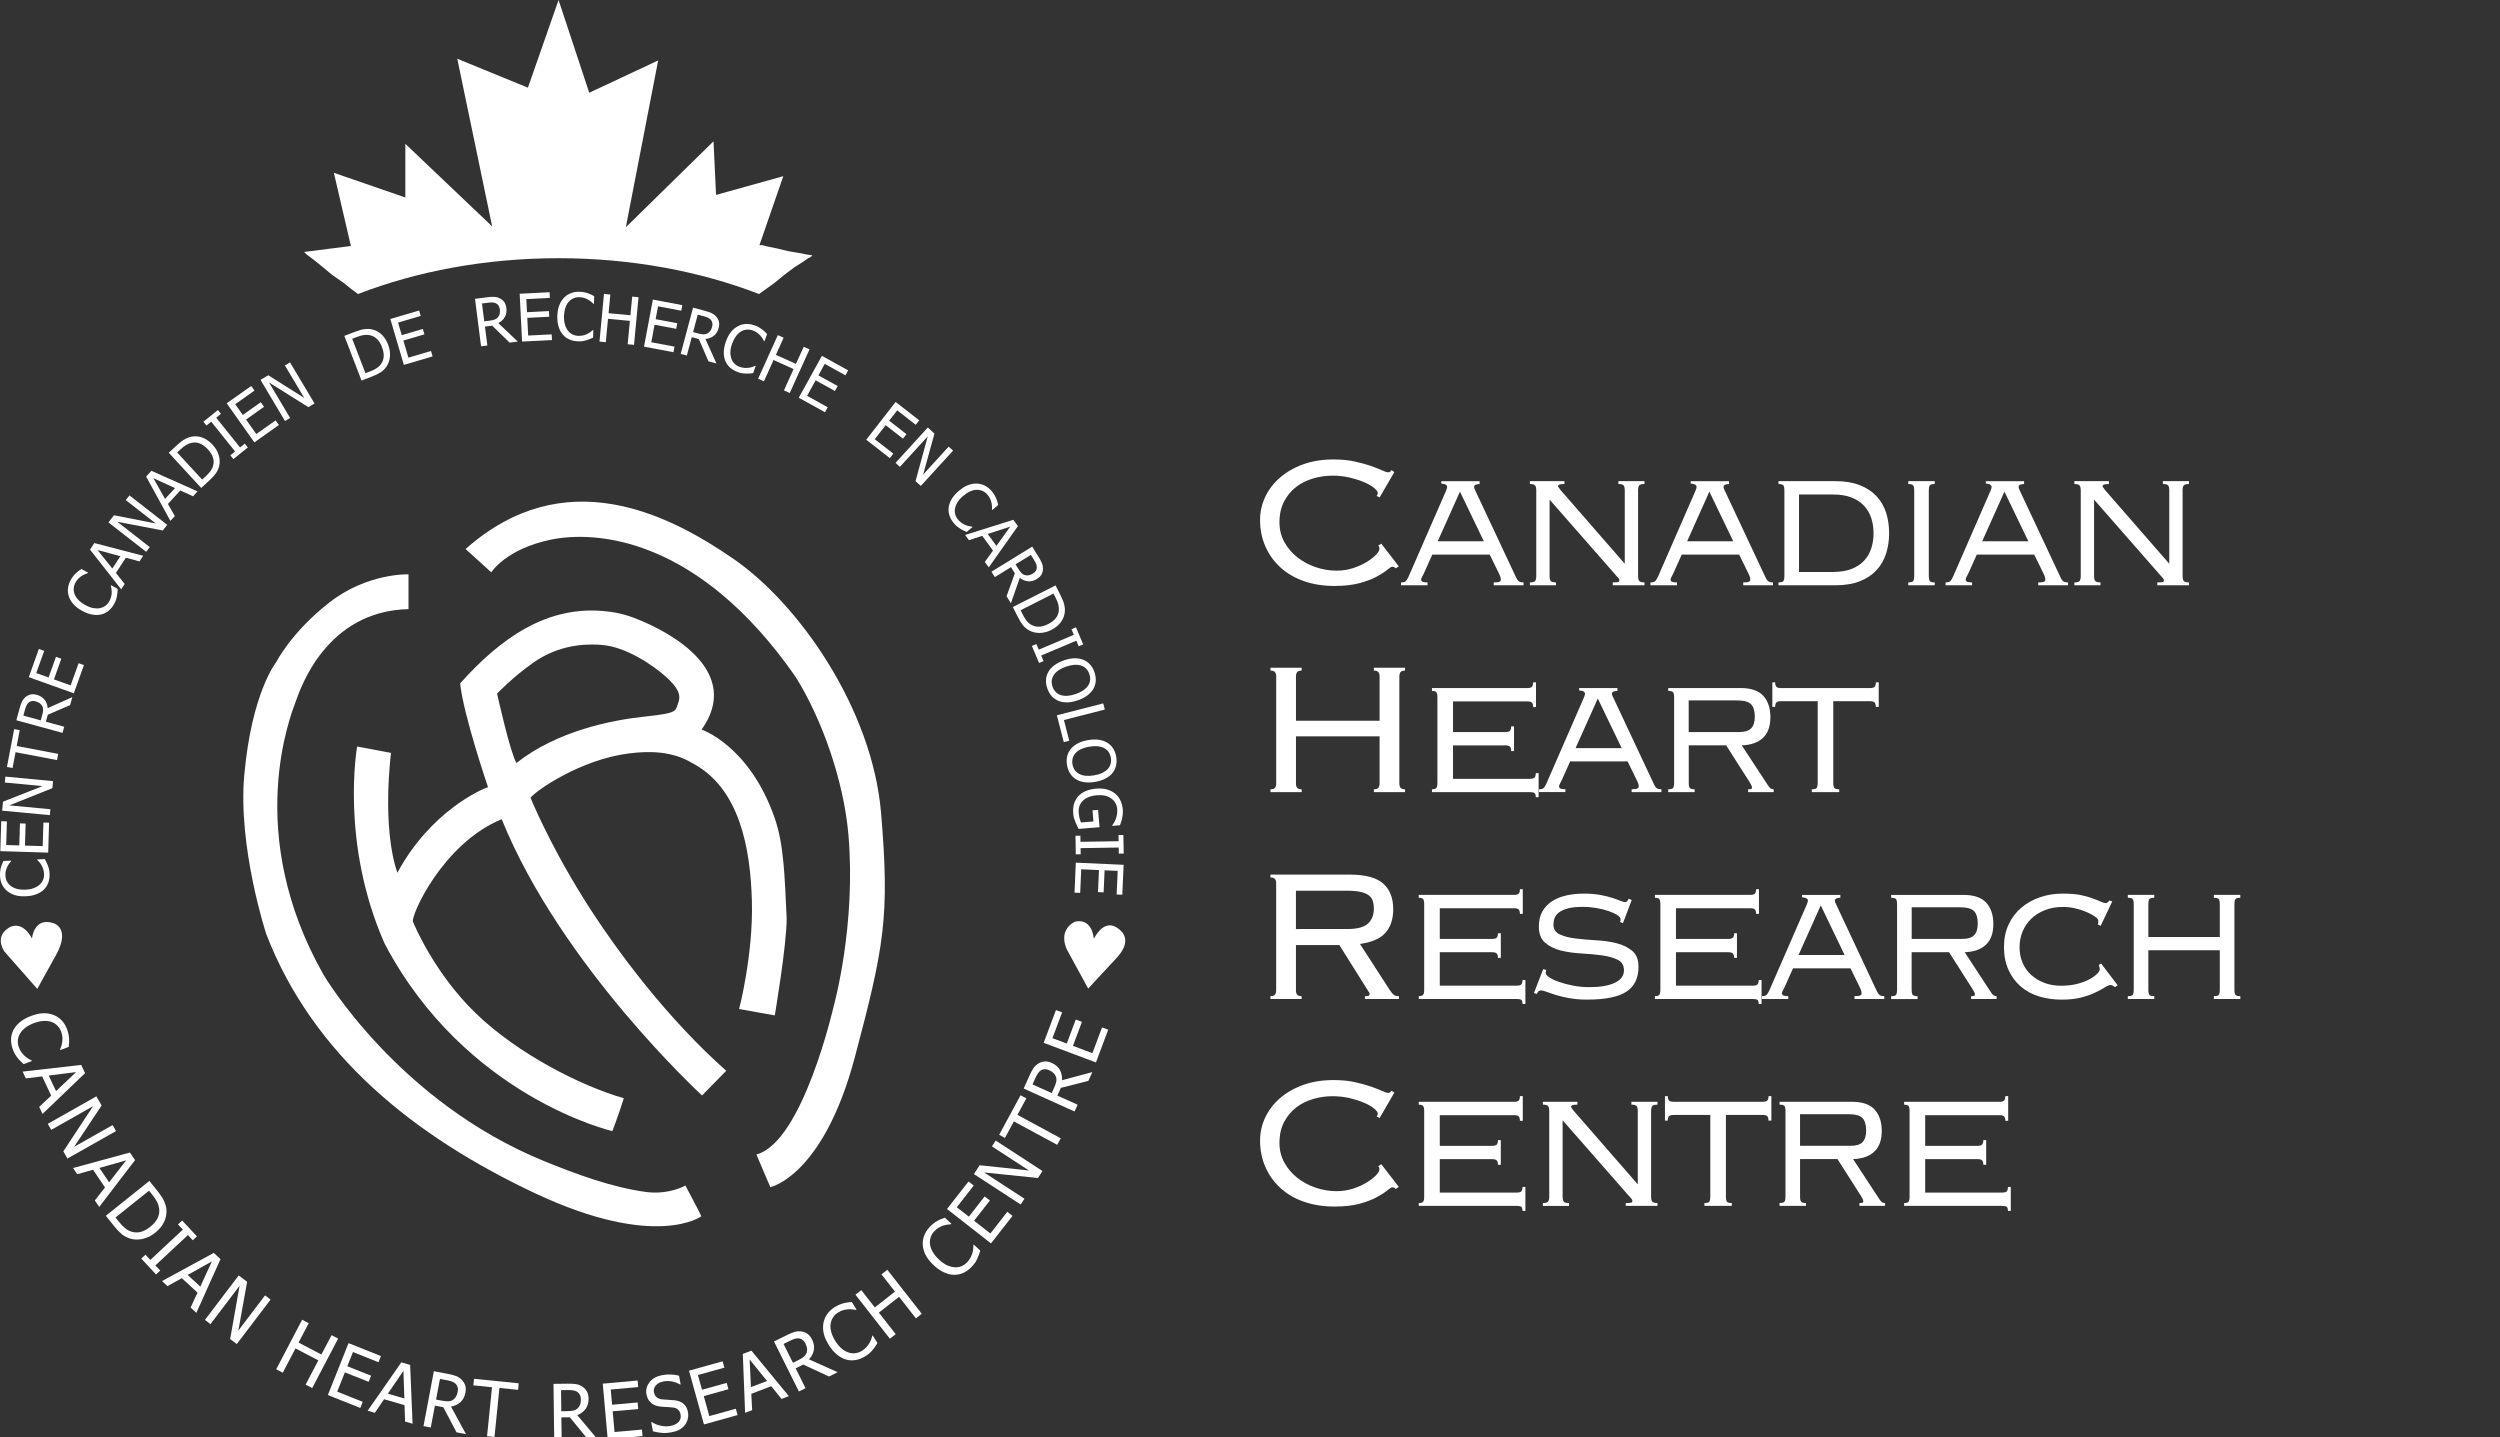 <?xml version="1.0" encoding="utf-8"?>
<!-- Generator: Adobe Illustrator 15.0.2, SVG Export Plug-In  -->
<!DOCTYPE svg PUBLIC "-//W3C//DTD SVG 1.1//EN" "http://www.w3.org/Graphics/SVG/1.1/DTD/svg11.dtd">
<svg version="1.1"
	 xmlns="http://www.w3.org/2000/svg" xmlns:xlink="http://www.w3.org/1999/xlink" xmlns:a="http://ns.adobe.com/AdobeSVGViewerExtensions/3.0/"
	 x="0px" y="0px" width="127px" height="73px" viewBox="0 0 127 73" overflow="visible" enable-background="new 0 0 127 73"
	 xml:space="preserve">
<rect x="0" y="0" width="127" height="73" fill="#333333" stroke="none"/>
<defs>
</defs>
<path fill="#FFFFFF" d="M15.578,12.928l0.346,0.26l0.432,0.347l0.521,0.432l0.562,0.391l0.433,0.345l0.312,0.234
	c2.99-1.155,6.469-1.82,10.187-1.82c3.72,0,7.201,0.666,10.192,1.821l0.021-0.021l0.304-0.216l0.476-0.345l0.476-0.391l0.519-0.389
	l0.477-0.303l0.174-0.129l0.171-0.087l0.088-0.086l-0.303-0.044l-0.434-0.086l-0.519-0.087l-0.519-0.129l-0.434-0.086l-0.346-0.087
	H38.58l1.211-3.502l-3.416,0.952l-0.129-2.723l-4.454,4.365l1.643-8.474l-3.502,1.642L28.375,0l-1.557,4.454l-3.589-1.47
	l1.773,8.518l-4.411-4.195v2.726L16.96,8.778l0.865,3.719l-2.378,0.302L15.578,12.928z"/>
<path fill="#FFFFFF" d="M23.652,27.89l1.304,1.184c0,0,0.739-1.184,3.019-1.658c2.28-0.474,7.49-0.147,12.434,6.958
	c1.32,2.093,2.455,5.257,2.693,8.052c0.39,4.595-0.74,8.645-0.74,8.645s-1.568,6.955-3.937,7.576c0.119,0.297,0.709,1.66,0.709,1.66
	s2.687-0.55,4.293-6.604c1.5-5.649,1.772-7.136,1.332-12.402c-0.441-5.267-4.146-10.598-7.49-12.905
	C33.924,26.083,28.657,23.449,23.652,27.89z"/>
<path fill="#FFFFFF" d="M24.792,39.989c0,0-1.254-3.672-1.417-5.274c1.998-2.229,4.414-4.043,7.526-3.646
	c0,0,0.581,0.041,1.325,0.325c2.025,0.775,5.46,2.788,3.416,5.669c0,0,2.438,0.813,3.717,4.507c0.458,1.323,0.5,2.876,0.604,5.088
	c0,1.37-0.604,4.925-0.604,4.925l-1.812-0.324c0,0,0.72-2.742,0.65-5.461c-0.07-2.718-0.628-5.786-3.044-7.04
	c-0.974-0.588-2.117-0.621-3.183-0.487c-2.466,0.306-4.727,1.881-5.019,2.253c0,0,0.889,2.216,2.647,5.042
	c1.76,2.826,4.393,6.262,7.295,8.83l-1.229,1.254c0,0-7.157-6.575-10.178-14.034c-2.997,1.232-4.623,4.904-4.508,5.205
	c0.059,0.15,1.084,2.62,3.207,4.669c2.123,2.051,5.345,3.685,7.504,4.3c-0.256,0.836-0.581,1.671-0.581,1.671
	s-7.458-1.72-11.569-9.524c-2.277-5.157-1.395-10.014-1.395-10.014l1.72,0.324c0,0-0.488,3.742,0.324,6.088
	C21.866,41.222,24.466,40.082,24.792,39.989z M25.251,35.235c0,0,0.664,2.999,0.984,3.525c2.061-1.626,4.808-2.176,6.523-2.358
	c1.717-0.184,1.534-0.276,1.694-0.688c0.159-0.412,0-0.776-0.642-1.351c-0.641-0.572-2.014-1.511-3.25-1.602
	c-1.235-0.093-2.404,0.159-3.457,0.894C26.053,34.39,25.251,35.235,25.251,35.235z"/>
<path fill="#FFFFFF" d="M12.411,39.35c-0.338,3.663,1.111,8.091,1.111,8.091c2.376,6.167,7.521,10.287,13.655,13.175
	c6.136,2.887,8.452,1.172,8.452,1.172s-0.151-0.332-0.812-1.563c-0.012,0.006-0.024,0.014-0.038,0.02
	c-0.399,0.206-1.122,0.414-1.918,0.313c-1.786-0.229-3.692-0.952-5.202-1.566c-7.455-3.03-11.221-9.471-11.221-9.471
	c-4.09-7.192-1.653-13.238-1.419-13.874c0.233-0.637,1.526-4.605,5.733-4.704v-1.766c0,0-2.091-0.084-4.032,1.438
	c-1.941,1.521-2.687,3.021-2.687,3.021S12.797,35.144,12.411,39.35z"/>
<path fill="#FFFFFF" d="M55.581,47.668c0,0,0.461-0.967,1.125-0.563c0.719,0.437,0.494,1.056-0.003,1.58l-1.424,1.533l-1.07-1.962
	c0,0-0.511-0.934,0.375-1.425c0,0,0.832-0.293,0.98,0.832"/>
<path fill="#FFFFFF" d="M1.625,47.672c0,0,0.102-1.145,1.138-0.756c0,0,0.824,0.266,0.082,1.602l-0.945,1.705H1.883l-1.655-1.881
	c0,0-0.539-0.729,0.204-1.2C0.432,47.142,1.065,46.657,1.625,47.672z"/>
<path fill="#FFFFFF" d="M0.655,53.32c-0.065-0.173-0.097-0.343-0.094-0.51c0.003-0.168,0.042-0.327,0.116-0.477
	c0.075-0.148,0.188-0.286,0.338-0.41c0.149-0.123,0.336-0.228,0.561-0.312c0.222-0.086,0.426-0.13,0.611-0.137
	c0.188-0.008,0.361,0.021,0.524,0.083c0.159,0.059,0.297,0.149,0.415,0.271c0.118,0.122,0.21,0.271,0.278,0.45
	c0.033,0.089,0.06,0.175,0.075,0.258c0.017,0.082,0.027,0.161,0.032,0.235c0.004,0.062,0.004,0.13,0,0.201
	c-0.004,0.069-0.011,0.14-0.021,0.21l-0.427,0.163l-0.011-0.029c0.017-0.041,0.036-0.094,0.058-0.158
	c0.021-0.062,0.039-0.138,0.053-0.223c0.011-0.082,0.013-0.167,0.007-0.255c-0.007-0.089-0.03-0.185-0.07-0.29
	c-0.043-0.112-0.105-0.21-0.19-0.292c-0.084-0.083-0.188-0.146-0.307-0.188s-0.253-0.056-0.405-0.045
	c-0.153,0.01-0.313,0.049-0.485,0.113c-0.182,0.069-0.329,0.15-0.444,0.245c-0.115,0.094-0.202,0.195-0.263,0.306
	c-0.061,0.107-0.094,0.219-0.1,0.335c-0.007,0.117,0.012,0.231,0.053,0.343C1,53.311,1.047,53.4,1.105,53.478
	c0.06,0.078,0.119,0.142,0.184,0.194c0.062,0.053,0.121,0.094,0.178,0.126s0.104,0.058,0.142,0.073l0.011,0.027l-0.42,0.16
	c-0.05-0.049-0.097-0.093-0.142-0.136c-0.045-0.041-0.093-0.095-0.145-0.159c-0.056-0.067-0.102-0.133-0.14-0.192
	C0.735,53.508,0.696,53.425,0.655,53.32z"/>
<path fill="#FFFFFF" d="M1.15,54.438l2.975-0.341l0.196,0.42L2.16,56.587l-0.169-0.359l0.61-0.57l-0.46-0.978l-0.828,0.104
	L1.15,54.438z M2.846,55.427l1.022-0.964l-1.394,0.175L2.846,55.427z"/>
<path fill="#FFFFFF" d="M3.424,58.855l-0.207-0.367l1.512-2.294l-2.128,1.203l-0.173-0.307l2.469-1.396l0.264,0.466l-1.394,2.097
	l1.955-1.104l0.172,0.305L3.424,58.855z"/>
<path fill="#FFFFFF" d="M3.712,59.336L6.6,58.547l0.26,0.388l-1.819,2.376l-0.223-0.33l0.516-0.657l-0.606-0.901L3.925,59.65
	L3.712,59.336z M5.542,60.06l0.866-1.113L5.05,59.33L5.542,60.06z"/>
<path fill="#FFFFFF" d="M7.88,62.625c-0.202,0.162-0.417,0.267-0.646,0.314S6.793,62.98,6.59,62.915
	c-0.16-0.056-0.298-0.131-0.415-0.229c-0.116-0.097-0.247-0.235-0.39-0.414l-0.409-0.51l2.213-1.772l0.404,0.505
	c0.167,0.208,0.281,0.384,0.346,0.527c0.063,0.144,0.102,0.278,0.114,0.405c0.02,0.219-0.018,0.429-0.11,0.633
	C8.251,62.264,8.097,62.451,7.88,62.625z M7.641,62.315c0.17-0.136,0.292-0.28,0.366-0.434c0.075-0.152,0.101-0.312,0.08-0.477
	c-0.017-0.116-0.049-0.229-0.101-0.334c-0.051-0.106-0.129-0.225-0.235-0.358l-0.181-0.226l-1.702,1.363l0.181,0.226
	c0.104,0.131,0.208,0.237,0.307,0.318c0.101,0.083,0.21,0.142,0.332,0.178c0.151,0.047,0.306,0.05,0.461,0.01
	C7.305,62.542,7.469,62.452,7.641,62.315z"/>
<path fill="#FFFFFF" d="M7.927,64.742l-0.75-0.806l0.213-0.197l0.246,0.265l1.653-1.54L9.043,62.2l0.212-0.197l0.75,0.806
	l-0.212,0.196l-0.246-0.264l-1.653,1.54l0.246,0.264L7.927,64.742z"/>
<path fill="#FFFFFF" d="M8.23,65.078l2.629-1.43l0.342,0.316l-1.226,2.729l-0.292-0.271l0.351-0.756l-0.798-0.736l-0.728,0.405
	L8.23,65.078z M10.176,65.361l0.586-1.28l-1.229,0.686L10.176,65.361z"/>
<path fill="#FFFFFF" d="M12.029,68.278l-0.337-0.255l0.479-2.708l-1.479,1.951l-0.281-0.215l1.715-2.26l0.428,0.324l-0.447,2.48
	l1.358-1.79l0.281,0.213L12.029,68.278z"/>
<path fill="#FFFFFF" d="M15.86,70.514l-0.335-0.175l0.647-1.231l-1.16-0.608l-0.646,1.232l-0.333-0.175l1.316-2.515l0.334,0.176
	l-0.516,0.984l1.16,0.608l0.516-0.984L17.177,68L15.86,70.514z"/>
<path fill="#FFFFFF" d="M16.655,70.867l1.051-2.635l1.646,0.657l-0.125,0.312l-1.296-0.518l-0.288,0.722l1.209,0.481l-0.124,0.312
	l-1.208-0.482l-0.39,0.979l1.296,0.518l-0.124,0.312L16.655,70.867z"/>
<path fill="#FFFFFF" d="M18.677,71.664l1.71-2.456l0.447,0.13l0.125,2.989l-0.382-0.11l-0.026-0.834l-1.04-0.303l-0.47,0.691
	L18.677,71.664z M20.542,71.043l-0.048-1.404l-0.792,1.16L20.542,71.043z"/>
<path fill="#FFFFFF" d="M23.673,72.854l-0.48-0.091l-0.674-1.276l-0.426-0.08l-0.209,1.109l-0.37-0.071l0.526-2.787l0.719,0.136
	c0.16,0.031,0.292,0.064,0.397,0.104c0.104,0.038,0.199,0.098,0.285,0.18c0.085,0.081,0.147,0.176,0.187,0.285
	s0.043,0.237,0.016,0.383c-0.039,0.205-0.123,0.366-0.252,0.483c-0.13,0.116-0.291,0.192-0.481,0.225L23.673,72.854z M23.252,70.7
	c0.015-0.081,0.015-0.156-0.002-0.224c-0.018-0.067-0.052-0.128-0.104-0.18c-0.046-0.044-0.103-0.081-0.17-0.107
	c-0.066-0.028-0.152-0.051-0.257-0.071l-0.369-0.069l-0.198,1.049l0.328,0.062c0.106,0.021,0.204,0.029,0.292,0.027
	c0.089-0.003,0.169-0.027,0.24-0.075c0.064-0.042,0.115-0.097,0.154-0.164C23.206,70.879,23.234,70.796,23.252,70.7z"/>
<path fill="#FFFFFF" d="M24.743,72.96l0.251-2.488l-0.948-0.096l0.034-0.333l2.271,0.229l-0.033,0.333l-0.947-0.097l-0.251,2.489
	L24.743,72.96z"/>
<path fill="#FFFFFF" d="M30.349,73.109l-0.489,0.005l-0.912-1.116l-0.432,0.005l0.017,1.128l-0.379,0.005L28.118,70.3l0.729-0.009
	c0.163-0.002,0.299,0.005,0.409,0.021s0.215,0.056,0.314,0.12c0.101,0.062,0.18,0.144,0.238,0.242
	c0.061,0.101,0.089,0.224,0.092,0.372c0.003,0.208-0.047,0.385-0.15,0.525s-0.245,0.247-0.425,0.317L30.349,73.109z M29.509,71.082
	c-0.001-0.083-0.016-0.155-0.047-0.219c-0.03-0.064-0.076-0.115-0.137-0.156c-0.055-0.035-0.117-0.059-0.188-0.073
	c-0.071-0.014-0.159-0.02-0.265-0.019L28.5,70.621l0.014,1.07l0.332-0.005c0.108-0.001,0.206-0.012,0.292-0.032
	s0.159-0.062,0.219-0.122c0.055-0.052,0.095-0.118,0.119-0.191C29.5,71.269,29.511,71.182,29.509,71.082z"/>
<path fill="#FFFFFF" d="M30.872,73.114L30.62,70.29l1.77-0.159l0.029,0.333l-1.394,0.124l0.069,0.773l1.298-0.116l0.03,0.334
	l-1.298,0.115l0.095,1.053l1.393-0.125l0.029,0.333L30.872,73.114z"/>
<path fill="#FFFFFF" d="M34.125,72.757c-0.202,0.037-0.378,0.05-0.527,0.033c-0.148-0.016-0.292-0.042-0.429-0.08l-0.086-0.466
	l0.025-0.005c0.145,0.092,0.3,0.157,0.467,0.19c0.167,0.035,0.32,0.039,0.464,0.013c0.205-0.038,0.352-0.11,0.44-0.214
	c0.089-0.104,0.121-0.228,0.096-0.367c-0.021-0.112-0.064-0.197-0.134-0.257c-0.067-0.062-0.165-0.096-0.292-0.107
	c-0.09-0.009-0.173-0.014-0.248-0.018c-0.073-0.003-0.167-0.01-0.278-0.017c-0.102-0.008-0.192-0.023-0.275-0.048
	c-0.084-0.024-0.161-0.062-0.23-0.114c-0.069-0.051-0.127-0.113-0.175-0.19c-0.047-0.077-0.081-0.171-0.102-0.279
	c-0.042-0.227,0.012-0.434,0.159-0.619c0.146-0.186,0.357-0.303,0.631-0.354c0.156-0.028,0.307-0.04,0.452-0.034
	c0.145,0.005,0.282,0.026,0.411,0.061l0.083,0.443l-0.028,0.006c-0.104-0.064-0.23-0.115-0.38-0.149
	c-0.15-0.034-0.301-0.037-0.453-0.01c-0.173,0.031-0.305,0.099-0.396,0.198c-0.091,0.101-0.125,0.216-0.101,0.347
	c0.022,0.12,0.071,0.208,0.146,0.267c0.075,0.058,0.176,0.093,0.3,0.103c0.083,0.008,0.183,0.014,0.302,0.021
	c0.119,0.005,0.217,0.013,0.297,0.021c0.203,0.023,0.359,0.087,0.47,0.189c0.111,0.102,0.183,0.24,0.215,0.414
	c0.02,0.107,0.018,0.22-0.008,0.334c-0.024,0.115-0.069,0.215-0.137,0.305c-0.075,0.097-0.165,0.178-0.27,0.243
	C34.431,72.678,34.293,72.726,34.125,72.757z"/>
<path fill="#FFFFFF" d="M35.761,72.362L35,69.631l1.709-0.476l0.09,0.322l-1.346,0.375l0.209,0.748l1.253-0.35l0.09,0.323
	l-1.254,0.349l0.283,1.015l1.345-0.374l0.09,0.322L35.761,72.362z"/>
<path fill="#FFFFFF" d="M37.851,71.771l-0.116-2.992l0.436-0.166l1.904,2.311l-0.373,0.143l-0.521-0.648l-1.014,0.387l0.042,0.83
	L37.851,71.771z M38.966,70.153l-0.885-1.091l0.066,1.403L38.966,70.153z"/>
<path fill="#FFFFFF" d="M42.551,69.708l-0.438,0.219l-1.306-0.608l-0.388,0.191l0.502,1.011l-0.337,0.167l-1.264-2.54l0.655-0.325
	c0.146-0.072,0.271-0.125,0.378-0.158c0.107-0.034,0.219-0.042,0.336-0.03c0.116,0.014,0.224,0.052,0.319,0.116
	c0.097,0.063,0.178,0.163,0.244,0.295c0.092,0.188,0.123,0.366,0.091,0.538c-0.033,0.172-0.115,0.33-0.248,0.47L42.551,69.708z
	 M40.917,68.249c-0.037-0.075-0.083-0.133-0.138-0.178c-0.056-0.045-0.118-0.071-0.19-0.081c-0.064-0.008-0.131-0.002-0.201,0.017
	s-0.153,0.052-0.248,0.1l-0.335,0.166l0.477,0.957l0.297-0.148c0.098-0.048,0.181-0.1,0.25-0.156
	c0.067-0.055,0.116-0.123,0.146-0.203c0.025-0.071,0.033-0.146,0.024-0.225C40.986,68.419,40.959,68.336,40.917,68.249z"/>
<path fill="#FFFFFF" d="M43.959,68.896c-0.158,0.099-0.319,0.163-0.483,0.192c-0.165,0.029-0.328,0.023-0.489-0.021
	c-0.16-0.045-0.316-0.127-0.468-0.251c-0.149-0.123-0.29-0.286-0.416-0.488c-0.126-0.201-0.211-0.393-0.254-0.574
	c-0.043-0.181-0.05-0.358-0.021-0.529c0.028-0.169,0.09-0.322,0.187-0.46c0.095-0.139,0.226-0.26,0.387-0.362
	c0.081-0.05,0.16-0.092,0.237-0.124c0.078-0.032,0.153-0.059,0.225-0.078c0.062-0.016,0.128-0.029,0.197-0.039
	s0.141-0.016,0.21-0.021l0.242,0.386l-0.026,0.016c-0.044-0.007-0.1-0.016-0.167-0.024c-0.066-0.01-0.143-0.012-0.229-0.008
	c-0.082,0.007-0.166,0.021-0.252,0.044c-0.085,0.024-0.175,0.065-0.271,0.125c-0.103,0.064-0.187,0.146-0.251,0.245
	c-0.064,0.101-0.106,0.212-0.125,0.336c-0.017,0.125-0.004,0.262,0.036,0.408c0.04,0.147,0.108,0.299,0.206,0.454
	c0.104,0.164,0.212,0.293,0.326,0.387c0.114,0.095,0.232,0.161,0.352,0.199c0.117,0.038,0.233,0.048,0.349,0.032
	c0.116-0.017,0.225-0.056,0.326-0.12c0.092-0.058,0.171-0.123,0.235-0.195c0.064-0.07,0.116-0.145,0.156-0.217
	c0.039-0.069,0.068-0.137,0.089-0.198c0.021-0.062,0.036-0.112,0.045-0.153l0.024-0.016l0.239,0.383
	c-0.037,0.057-0.072,0.111-0.104,0.163c-0.032,0.054-0.076,0.111-0.128,0.175c-0.056,0.065-0.11,0.124-0.162,0.173
	S44.055,68.834,43.959,68.896z"/>
<path fill="#FFFFFF" d="M46.826,66.739l-0.299,0.233l-0.854-1.095l-1.026,0.804l0.855,1.093l-0.297,0.232l-1.748-2.234l0.297-0.232
	l0.686,0.876l1.025-0.802l-0.687-0.876l0.298-0.233L46.826,66.739z"/>
<path fill="#FFFFFF" d="M49.37,64.344c-0.127,0.137-0.267,0.239-0.417,0.312c-0.152,0.07-0.312,0.105-0.479,0.104
	s-0.339-0.042-0.517-0.123c-0.178-0.08-0.354-0.202-0.527-0.365c-0.174-0.162-0.304-0.325-0.393-0.49
	c-0.088-0.165-0.141-0.334-0.157-0.507c-0.017-0.169,0.005-0.334,0.062-0.492c0.058-0.159,0.151-0.309,0.282-0.449
	c0.065-0.07,0.131-0.131,0.198-0.182c0.067-0.052,0.133-0.095,0.197-0.132c0.056-0.032,0.115-0.062,0.181-0.088
	c0.064-0.028,0.131-0.053,0.199-0.074l0.333,0.312l-0.021,0.022c-0.045,0.004-0.101,0.008-0.168,0.017
	c-0.066,0.008-0.142,0.026-0.224,0.051c-0.079,0.026-0.157,0.062-0.233,0.106c-0.077,0.044-0.152,0.107-0.229,0.188
	c-0.083,0.089-0.143,0.189-0.18,0.303c-0.037,0.111-0.049,0.23-0.033,0.356c0.016,0.124,0.062,0.252,0.139,0.385
	c0.077,0.132,0.182,0.261,0.315,0.386c0.142,0.133,0.28,0.229,0.414,0.291c0.136,0.062,0.267,0.096,0.392,0.103
	c0.123,0.006,0.238-0.012,0.345-0.058c0.108-0.046,0.203-0.112,0.285-0.199c0.075-0.081,0.133-0.164,0.178-0.249
	c0.043-0.086,0.075-0.17,0.097-0.25c0.019-0.079,0.029-0.15,0.034-0.215c0.006-0.065,0.007-0.119,0.006-0.161l0.02-0.02l0.329,0.307
	c-0.021,0.064-0.041,0.128-0.06,0.187c-0.018,0.059-0.045,0.125-0.079,0.2c-0.037,0.079-0.075,0.149-0.112,0.21
	C49.504,64.19,49.446,64.263,49.37,64.344z"/>
<path fill="#FFFFFF" d="M50.342,63.165l-2.235-1.749l1.095-1.397l0.264,0.206l-0.861,1.102l0.613,0.479l0.803-1.027l0.266,0.208
	l-0.805,1.026l0.829,0.648l0.861-1.103l0.265,0.208L50.342,63.165z"/>
<path fill="#FFFFFF" d="M52.957,59.488l-0.231,0.354l-2.733-0.281l2.05,1.334l-0.192,0.295l-2.376-1.547l0.292-0.449l2.505,0.267
	l-1.882-1.225l0.192-0.295L52.957,59.488z"/>
<path fill="#FFFFFF" d="M53.707,58.157l-2.202-1.189l-0.453,0.838l-0.294-0.158l1.086-2.009l0.294,0.158l-0.453,0.838l2.202,1.19
	L53.707,58.157z"/>
<path fill="#FFFFFF" d="M55.49,54.462l-0.201,0.446l-1.397,0.355l-0.177,0.394l1.028,0.463l-0.155,0.344l-2.586-1.167l0.3-0.666
	c0.067-0.147,0.131-0.269,0.192-0.361s0.142-0.172,0.241-0.234c0.1-0.063,0.206-0.102,0.321-0.114
	c0.115-0.011,0.24,0.015,0.376,0.075c0.189,0.085,0.327,0.205,0.411,0.358c0.084,0.152,0.12,0.328,0.106,0.521L55.49,54.462z
	 M53.297,54.366c-0.076-0.034-0.148-0.051-0.219-0.051c-0.07,0.001-0.137,0.021-0.198,0.06c-0.055,0.035-0.104,0.081-0.146,0.141
	s-0.086,0.137-0.129,0.232l-0.153,0.341l0.975,0.439l0.136-0.303c0.045-0.1,0.076-0.19,0.095-0.278
	c0.019-0.086,0.013-0.17-0.017-0.251c-0.025-0.071-0.066-0.135-0.124-0.188C53.46,54.454,53.387,54.406,53.297,54.366z"/>
<path fill="#FFFFFF" d="M55.674,53.972l-2.656-0.996l0.624-1.663l0.313,0.115l-0.491,1.312l0.728,0.271l0.457-1.219l0.314,0.118
	l-0.458,1.22l0.989,0.371l0.49-1.31l0.313,0.118L55.674,53.972z"/>
<path fill="#FFFFFF" d="M2.517,44.39c0.008,0.158-0.013,0.306-0.06,0.44s-0.122,0.254-0.223,0.355
	c-0.102,0.102-0.229,0.182-0.386,0.241c-0.155,0.062-0.334,0.097-0.539,0.104c-0.203,0.01-0.382-0.008-0.535-0.053
	c-0.153-0.044-0.289-0.114-0.404-0.208c-0.113-0.093-0.201-0.203-0.265-0.333c-0.062-0.129-0.098-0.277-0.104-0.441
	C-0.002,44.414,0,44.338,0.009,44.267c0.008-0.071,0.021-0.139,0.037-0.2c0.013-0.051,0.031-0.106,0.053-0.162
	c0.022-0.056,0.047-0.111,0.074-0.167l0.391-0.018l0.001,0.026c-0.023,0.029-0.055,0.067-0.09,0.114
	c-0.036,0.045-0.068,0.102-0.103,0.167c-0.031,0.063-0.057,0.133-0.074,0.206c-0.02,0.075-0.026,0.159-0.021,0.254
	c0.005,0.103,0.03,0.2,0.077,0.291c0.046,0.09,0.112,0.168,0.198,0.232c0.085,0.065,0.191,0.114,0.318,0.147
	c0.126,0.032,0.269,0.045,0.425,0.038c0.167-0.008,0.309-0.035,0.426-0.081c0.119-0.045,0.218-0.105,0.297-0.177
	c0.078-0.071,0.135-0.153,0.171-0.246c0.038-0.093,0.055-0.191,0.049-0.293c-0.004-0.093-0.02-0.179-0.046-0.257
	c-0.025-0.078-0.058-0.148-0.095-0.208c-0.036-0.06-0.073-0.109-0.11-0.15c-0.037-0.042-0.068-0.075-0.095-0.099l-0.003-0.024
	l0.386-0.018c0.027,0.052,0.055,0.102,0.078,0.147c0.025,0.046,0.05,0.104,0.075,0.169c0.026,0.069,0.046,0.134,0.062,0.193
	C2.503,44.214,2.513,44.292,2.517,44.39z"/>
<path fill="#FFFFFF" d="M2.449,43.313l-2.432-0.074l0.046-1.521l0.288,0.01l-0.037,1.199l0.666,0.02l0.034-1.119l0.288,0.01
	l-0.034,1.118l0.901,0.028l0.037-1.2l0.287,0.009L2.449,43.313z"/>
<path fill="#FFFFFF" d="M2.695,39.682L2.661,40.04l-2.188,0.873l2.087,0.197l-0.027,0.3L0.11,41.182l0.043-0.456l2.01-0.792
	l-1.917-0.182l0.027-0.3L2.695,39.682z"/>
<path fill="#FFFFFF" d="M2.896,38.613L0.79,38.211l-0.153,0.804L0.353,38.96l0.367-1.922l0.282,0.053l-0.153,0.805l2.107,0.401
	L2.896,38.613z"/>
<path fill="#FFFFFF" d="M3.673,35.415L3.562,35.82l-1.134,0.488l-0.098,0.356l0.932,0.255l-0.085,0.312l-2.346-0.642l0.165-0.604
	c0.037-0.134,0.074-0.244,0.114-0.331s0.098-0.164,0.174-0.231c0.074-0.066,0.159-0.113,0.256-0.139
	c0.096-0.025,0.205-0.021,0.328,0.013c0.172,0.047,0.305,0.13,0.396,0.249c0.092,0.118,0.146,0.261,0.159,0.427L3.673,35.415z
	 M1.805,35.627c-0.068-0.018-0.132-0.022-0.19-0.013c-0.061,0.01-0.113,0.035-0.161,0.077c-0.041,0.036-0.076,0.083-0.104,0.138
	c-0.029,0.056-0.055,0.127-0.079,0.214l-0.084,0.311l0.884,0.241l0.075-0.274c0.024-0.089,0.039-0.172,0.042-0.248
	s-0.012-0.146-0.047-0.21c-0.032-0.057-0.075-0.104-0.13-0.144C1.956,35.682,1.887,35.65,1.805,35.627z"/>
<path fill="#FFFFFF" d="M3.75,35.219L1.462,34.4l0.512-1.435l0.271,0.099l-0.404,1.128l0.627,0.224l0.375-1.05l0.272,0.097
	l-0.375,1.051l0.849,0.304l0.403-1.127l0.271,0.097L3.75,35.219z"/>
<path fill="#FFFFFF" d="M5.799,30.68c-0.076,0.139-0.17,0.254-0.281,0.346c-0.11,0.092-0.235,0.154-0.375,0.188
	c-0.14,0.034-0.291,0.037-0.455,0.007c-0.164-0.028-0.336-0.093-0.516-0.19c-0.179-0.098-0.322-0.206-0.43-0.325
	c-0.107-0.118-0.188-0.248-0.238-0.388c-0.049-0.139-0.067-0.278-0.052-0.422c0.014-0.145,0.06-0.288,0.139-0.433
	c0.04-0.07,0.082-0.136,0.126-0.191c0.045-0.059,0.09-0.107,0.135-0.152c0.039-0.039,0.083-0.076,0.131-0.112
	c0.049-0.037,0.099-0.07,0.149-0.104l0.342,0.188l-0.013,0.022c-0.036,0.013-0.081,0.029-0.135,0.051
	c-0.055,0.022-0.112,0.051-0.176,0.09c-0.06,0.039-0.115,0.084-0.17,0.139c-0.055,0.054-0.104,0.122-0.149,0.207
	c-0.049,0.09-0.078,0.186-0.085,0.287s0.009,0.203,0.047,0.305c0.04,0.099,0.104,0.197,0.196,0.29
	c0.092,0.094,0.206,0.179,0.344,0.254c0.146,0.081,0.282,0.132,0.406,0.155c0.125,0.021,0.24,0.022,0.348,0.002
	C5.19,30.87,5.282,30.83,5.36,30.77c0.08-0.062,0.146-0.136,0.193-0.227c0.045-0.082,0.078-0.163,0.096-0.244
	c0.019-0.081,0.027-0.155,0.026-0.228c-0.001-0.069-0.007-0.131-0.016-0.187c-0.011-0.055-0.021-0.1-0.03-0.133l0.012-0.021
	l0.337,0.186c-0.003,0.06-0.007,0.114-0.01,0.167c-0.002,0.052-0.01,0.114-0.024,0.184c-0.014,0.072-0.029,0.139-0.049,0.197
	C5.879,30.521,5.846,30.594,5.799,30.68z"/>
<path fill="#FFFFFF" d="M6.157,29.938L4.573,27.92l0.219-0.333l2.481,0.647l-0.188,0.286l-0.69-0.188l-0.508,0.775l0.448,0.557
	L6.157,29.938z M6.117,28.255l-1.162-0.312l0.752,0.938L6.117,28.255z"/>
<path fill="#FFFFFF" d="M8.494,26.661L8.27,26.948l-2.312-0.443l1.653,1.29l-0.187,0.238l-1.917-1.495l0.282-0.362l2.119,0.414
	l-1.52-1.186l0.188-0.238L8.494,26.661z"/>
<path fill="#FFFFFF" d="M8.657,26.46l-1.234-2.25l0.27-0.292l2.344,1.045l-0.23,0.25l-0.647-0.298l-0.63,0.684l0.352,0.62
	L8.657,26.46z M8.892,24.795l-1.097-0.5l0.589,1.052L8.892,24.795z"/>
<path fill="#FFFFFF" d="M10.806,22.599c0.15,0.164,0.253,0.341,0.309,0.533c0.055,0.192,0.061,0.375,0.017,0.553
	c-0.038,0.14-0.094,0.263-0.17,0.366c-0.075,0.105-0.186,0.226-0.33,0.358l-0.412,0.379l-1.646-1.789l0.405-0.375
	c0.168-0.154,0.312-0.263,0.432-0.326c0.117-0.062,0.231-0.102,0.339-0.121c0.186-0.029,0.367-0.011,0.546,0.058
	C10.475,22.302,10.645,22.424,10.806,22.599z M10.555,22.823c-0.127-0.138-0.258-0.234-0.393-0.29
	c-0.136-0.055-0.272-0.069-0.412-0.041c-0.099,0.021-0.191,0.054-0.279,0.104c-0.087,0.049-0.184,0.123-0.292,0.222L9,22.985
	l1.269,1.378l0.182-0.167c0.104-0.097,0.189-0.191,0.254-0.28c0.062-0.09,0.106-0.188,0.13-0.293
	c0.031-0.131,0.023-0.264-0.021-0.395S10.683,22.962,10.555,22.823z"/>
<path fill="#FFFFFF" d="M12.592,22.729l-0.738,0.593L11.7,23.128l0.242-0.194l-1.212-1.512l-0.243,0.195l-0.154-0.194l0.737-0.592
	l0.155,0.193l-0.243,0.194l1.212,1.512l0.243-0.195L12.592,22.729z"/>
<path fill="#FFFFFF" d="M12.922,22.473l-1.405-1.986l1.245-0.88l0.166,0.233l-0.98,0.695l0.386,0.544l0.914-0.646l0.165,0.233
	l-0.914,0.646l0.521,0.737l0.981-0.693l0.166,0.233L12.922,22.473z"/>
<path fill="#FFFFFF" d="M15.977,20.495l-0.312,0.188l-1.998-1.252l1.072,1.803l-0.261,0.154l-1.244-2.091l0.396-0.233l1.827,1.152
	l-0.985-1.654l0.26-0.154L15.977,20.495z"/>
<path fill="#FFFFFF" d="M19.719,17.513c0.08,0.207,0.109,0.41,0.09,0.608c-0.019,0.198-0.083,0.372-0.188,0.521
	c-0.087,0.116-0.187,0.209-0.294,0.278c-0.108,0.07-0.255,0.142-0.439,0.211l-0.522,0.202l-0.874-2.27l0.517-0.199
	c0.213-0.083,0.387-0.131,0.521-0.146c0.134-0.015,0.255-0.011,0.361,0.013c0.185,0.04,0.346,0.125,0.488,0.254
	C19.52,17.115,19.634,17.291,19.719,17.513z M19.403,17.628c-0.066-0.174-0.152-0.312-0.259-0.413
	c-0.105-0.101-0.229-0.164-0.369-0.188c-0.1-0.019-0.197-0.021-0.299-0.006c-0.1,0.014-0.217,0.047-0.354,0.1l-0.23,0.088
	l0.673,1.75l0.231-0.089c0.134-0.052,0.247-0.106,0.34-0.168c0.092-0.06,0.169-0.135,0.23-0.225
	c0.077-0.111,0.119-0.236,0.127-0.375C19.501,17.962,19.471,17.806,19.403,17.628z"/>
<path fill="#FFFFFF" d="M20.516,18.536l-0.687-2.332l1.461-0.43l0.081,0.273l-1.15,0.34l0.188,0.639l1.071-0.317l0.081,0.275
	L20.491,17.3l0.256,0.869l1.148-0.339l0.081,0.275L20.516,18.536z"/>
<path fill="#FFFFFF" d="M26.305,17.354l-0.416,0.052l-0.886-0.862l-0.368,0.047l0.123,0.96l-0.32,0.041l-0.308-2.411l0.622-0.08
	c0.138-0.019,0.255-0.025,0.35-0.022c0.097,0.004,0.188,0.027,0.28,0.072c0.091,0.043,0.167,0.104,0.227,0.183
	c0.061,0.079,0.099,0.183,0.114,0.309c0.023,0.177-0.002,0.331-0.078,0.46c-0.074,0.131-0.185,0.233-0.332,0.311L26.305,17.354z
	 M25.391,15.71c-0.009-0.069-0.029-0.13-0.061-0.181c-0.032-0.051-0.076-0.091-0.132-0.119c-0.05-0.025-0.105-0.039-0.167-0.044
	c-0.063-0.004-0.139-0.001-0.229,0.011l-0.318,0.04l0.116,0.907l0.282-0.035c0.092-0.013,0.174-0.031,0.246-0.056
	c0.071-0.026,0.129-0.067,0.175-0.125c0.041-0.051,0.069-0.109,0.083-0.175C25.4,15.869,25.402,15.794,25.391,15.71z"/>
<path fill="#FFFFFF" d="M26.521,17.352l-0.122-2.43l1.52-0.077l0.014,0.288l-1.195,0.061l0.033,0.666l1.114-0.057l0.015,0.288
	l-1.114,0.057l0.045,0.898l1.194-0.06l0.016,0.288L26.521,17.352z"/>
<path fill="#FFFFFF" d="M29.371,17.34c-0.159-0.004-0.305-0.033-0.438-0.091c-0.132-0.056-0.245-0.139-0.339-0.247
	c-0.095-0.107-0.166-0.241-0.215-0.4c-0.05-0.159-0.072-0.341-0.066-0.545c0.005-0.204,0.035-0.381,0.091-0.53
	c0.056-0.15,0.134-0.28,0.236-0.391c0.101-0.105,0.217-0.186,0.352-0.239c0.135-0.055,0.283-0.079,0.447-0.075
	c0.082,0.002,0.158,0.01,0.229,0.024c0.071,0.014,0.137,0.03,0.197,0.051c0.052,0.018,0.104,0.039,0.159,0.064
	c0.055,0.026,0.108,0.055,0.16,0.085l-0.01,0.391l-0.026-0.001c-0.026-0.026-0.062-0.06-0.105-0.098
	C30,15.3,29.945,15.263,29.882,15.225c-0.062-0.035-0.128-0.065-0.2-0.09c-0.073-0.022-0.157-0.035-0.252-0.038
	c-0.104-0.004-0.202,0.016-0.296,0.056c-0.093,0.04-0.176,0.101-0.248,0.181c-0.071,0.081-0.126,0.185-0.167,0.309
	s-0.063,0.265-0.068,0.422c-0.004,0.166,0.014,0.31,0.051,0.431c0.036,0.122,0.09,0.225,0.156,0.309
	c0.065,0.083,0.145,0.146,0.233,0.188c0.091,0.043,0.187,0.066,0.29,0.069c0.093,0.002,0.18-0.008,0.26-0.027
	c0.08-0.021,0.151-0.048,0.214-0.082c0.062-0.032,0.113-0.063,0.158-0.099s0.08-0.064,0.105-0.088h0.023l-0.01,0.385
	c-0.054,0.023-0.105,0.046-0.153,0.067c-0.048,0.022-0.105,0.042-0.174,0.063c-0.071,0.021-0.137,0.037-0.198,0.048
	C29.545,17.338,29.466,17.342,29.371,17.34z"/>
<path fill="#FFFFFF" d="M32.208,17.519l-0.322-0.031l0.112-1.188l-1.111-0.104l-0.112,1.187l-0.321-0.03l0.229-2.421l0.322,0.03
	l-0.09,0.948l1.11,0.105l0.091-0.948l0.321,0.03L32.208,17.519z"/>
<path fill="#FFFFFF" d="M32.716,17.61l0.45-2.391l1.496,0.282l-0.054,0.282l-1.179-0.222l-0.124,0.653l1.101,0.207l-0.055,0.283
	l-1.099-0.207l-0.167,0.89l1.18,0.222l-0.054,0.283L32.716,17.61z"/>
<path fill="#FFFFFF" d="M36.396,18.464l-0.404-0.108l-0.493-1.132l-0.358-0.097l-0.25,0.934l-0.312-0.083l0.629-2.349l0.605,0.163
	c0.136,0.036,0.246,0.074,0.333,0.113c0.087,0.04,0.164,0.096,0.232,0.172c0.066,0.075,0.114,0.16,0.14,0.256
	c0.025,0.097,0.022,0.206-0.011,0.329c-0.046,0.172-0.129,0.304-0.247,0.397c-0.119,0.092-0.261,0.146-0.426,0.16L36.396,18.464z
	 M36.176,16.6c0.018-0.069,0.022-0.133,0.013-0.192c-0.01-0.059-0.036-0.112-0.078-0.16c-0.036-0.041-0.083-0.076-0.139-0.104
	c-0.056-0.028-0.127-0.054-0.215-0.077l-0.312-0.083l-0.236,0.885l0.274,0.074c0.091,0.023,0.174,0.038,0.249,0.042
	c0.076,0.003,0.146-0.013,0.21-0.048c0.058-0.032,0.104-0.076,0.144-0.131C36.125,16.749,36.154,16.681,36.176,16.6z"/>
<path fill="#FFFFFF" d="M37.48,18.902c-0.148-0.053-0.277-0.127-0.386-0.222c-0.108-0.096-0.19-0.209-0.246-0.341
	c-0.055-0.132-0.083-0.281-0.08-0.447c0.003-0.167,0.039-0.348,0.107-0.54s0.151-0.351,0.251-0.477s0.215-0.225,0.346-0.297
	c0.127-0.071,0.263-0.11,0.408-0.12c0.144-0.009,0.294,0.015,0.449,0.068c0.077,0.028,0.146,0.059,0.21,0.093
	c0.062,0.036,0.12,0.072,0.171,0.11c0.043,0.032,0.088,0.069,0.131,0.11c0.043,0.042,0.085,0.085,0.126,0.132l-0.131,0.366
	l-0.025-0.008c-0.018-0.034-0.042-0.076-0.07-0.125c-0.03-0.05-0.069-0.103-0.118-0.158c-0.047-0.053-0.103-0.101-0.163-0.146
	c-0.062-0.045-0.139-0.084-0.229-0.116c-0.098-0.035-0.196-0.047-0.298-0.039c-0.102,0.009-0.199,0.041-0.292,0.096
	c-0.092,0.056-0.178,0.136-0.255,0.241c-0.078,0.105-0.143,0.231-0.196,0.379c-0.056,0.157-0.085,0.3-0.087,0.427
	s0.016,0.24,0.054,0.343c0.036,0.098,0.091,0.182,0.163,0.251c0.072,0.068,0.156,0.121,0.254,0.155
	c0.087,0.03,0.173,0.05,0.256,0.054c0.083,0.005,0.157,0.001,0.229-0.01c0.067-0.013,0.128-0.027,0.182-0.047
	c0.053-0.019,0.095-0.035,0.127-0.051l0.022,0.008l-0.129,0.364c-0.059,0.005-0.115,0.011-0.167,0.018
	c-0.052,0.006-0.114,0.008-0.184,0.006c-0.075-0.002-0.144-0.008-0.204-0.018C37.648,18.956,37.573,18.935,37.48,18.902z"/>
<path fill="#FFFFFF" d="M40.119,19.965l-0.294-0.133l0.489-1.083l-1.017-0.46l-0.49,1.083l-0.294-0.134l1.002-2.215l0.294,0.134
	l-0.393,0.869l1.018,0.46l0.395-0.869l0.294,0.133L40.119,19.965z"/>
<path fill="#FFFFFF" d="M40.577,20.204l1.177-2.127l1.333,0.738l-0.139,0.252l-1.051-0.581l-0.321,0.583l0.978,0.541l-0.14,0.252
	l-0.979-0.541L41,20.108l1.049,0.582l-0.139,0.252L40.577,20.204z"/>
<path fill="#FFFFFF" d="M44.005,22.339l1.493-1.92l1.199,0.934L46.52,21.58l-0.942-0.733l-0.409,0.525l0.879,0.684l-0.177,0.227
	L44.992,21.6l-0.555,0.712l0.944,0.733l-0.177,0.228L44.005,22.339z"/>
<path fill="#FFFFFF" d="M46.776,24.685l-0.267-0.244l0.621-2.273l-1.415,1.548l-0.222-0.202l1.64-1.796l0.338,0.31l-0.576,2.082
	l1.298-1.422l0.224,0.203L46.776,24.685z"/>
<path fill="#FFFFFF" d="M48.461,26.583c-0.104-0.121-0.178-0.249-0.225-0.385c-0.046-0.136-0.061-0.275-0.044-0.417
	c0.018-0.142,0.069-0.285,0.154-0.428c0.085-0.145,0.206-0.282,0.361-0.415c0.154-0.133,0.306-0.229,0.455-0.288
	c0.147-0.06,0.297-0.087,0.446-0.084c0.146,0.002,0.283,0.035,0.413,0.099c0.129,0.064,0.248,0.158,0.355,0.283
	c0.054,0.062,0.099,0.124,0.136,0.186c0.037,0.062,0.069,0.122,0.094,0.182c0.022,0.05,0.041,0.104,0.059,0.162
	c0.018,0.058,0.032,0.115,0.044,0.176l-0.297,0.253l-0.018-0.021c0.001-0.038,0.001-0.086,0-0.144s-0.009-0.123-0.023-0.194
	c-0.016-0.068-0.039-0.138-0.069-0.208c-0.031-0.068-0.078-0.14-0.14-0.213c-0.067-0.079-0.146-0.14-0.239-0.182
	c-0.092-0.042-0.192-0.064-0.301-0.063c-0.107,0.001-0.222,0.029-0.34,0.081c-0.12,0.053-0.239,0.129-0.358,0.231
	c-0.126,0.108-0.223,0.217-0.287,0.326c-0.064,0.107-0.105,0.216-0.124,0.322c-0.018,0.104-0.012,0.204,0.018,0.3
	c0.028,0.096,0.075,0.183,0.143,0.261c0.061,0.07,0.126,0.129,0.194,0.175c0.068,0.045,0.137,0.081,0.204,0.104
	c0.064,0.023,0.125,0.041,0.179,0.051c0.056,0.01,0.101,0.017,0.136,0.02l0.016,0.02l-0.292,0.25
	c-0.053-0.024-0.104-0.046-0.152-0.068c-0.048-0.021-0.104-0.049-0.163-0.087c-0.063-0.039-0.119-0.078-0.167-0.115
	C48.58,26.712,48.523,26.656,48.461,26.583z"/>
<path fill="#FFFFFF" d="M49.029,27.176l2.447-0.771l0.234,0.321l-1.48,2.096l-0.202-0.276l0.417-0.576l-0.548-0.75l-0.676,0.222
	L49.029,27.176z M50.618,27.73l0.701-0.977l-1.143,0.372L50.618,27.73z"/>
<path fill="#FFFFFF" d="M51.354,30.646l-0.22-0.357l0.42-1.164l-0.195-0.314l-0.823,0.507l-0.169-0.276l2.07-1.274l0.33,0.534
	c0.073,0.119,0.128,0.224,0.164,0.312c0.037,0.089,0.054,0.184,0.051,0.285c-0.001,0.101-0.025,0.194-0.072,0.281
	c-0.048,0.088-0.125,0.165-0.233,0.231c-0.152,0.094-0.303,0.133-0.452,0.119c-0.148-0.015-0.29-0.073-0.42-0.176L51.354,30.646z
	 M52.475,29.135c0.062-0.036,0.107-0.08,0.142-0.131c0.032-0.05,0.051-0.106,0.053-0.17c0.002-0.055-0.007-0.111-0.029-0.17
	c-0.021-0.058-0.056-0.126-0.103-0.203l-0.168-0.273l-0.78,0.479l0.15,0.243c0.048,0.079,0.099,0.146,0.15,0.2
	c0.053,0.055,0.115,0.091,0.187,0.108c0.062,0.017,0.128,0.018,0.192,0.004C52.334,29.208,52.403,29.18,52.475,29.135z"/>
<path fill="#FFFFFF" d="M53.4,32.003c-0.197,0.101-0.396,0.15-0.597,0.15s-0.378-0.044-0.537-0.134
	c-0.124-0.075-0.227-0.164-0.307-0.266c-0.08-0.101-0.166-0.239-0.254-0.417l-0.252-0.5l2.169-1.097l0.25,0.494
	c0.104,0.205,0.169,0.373,0.197,0.505c0.028,0.131,0.035,0.251,0.023,0.36c-0.021,0.187-0.089,0.356-0.204,0.511
	C53.775,31.766,53.611,31.896,53.4,32.003z M53.252,31.699c0.167-0.084,0.295-0.183,0.385-0.298s0.141-0.244,0.151-0.386
	c0.008-0.102,0-0.199-0.024-0.298c-0.022-0.098-0.068-0.212-0.134-0.343l-0.112-0.22L51.846,31l0.112,0.22
	c0.063,0.129,0.131,0.236,0.2,0.321c0.068,0.086,0.15,0.155,0.247,0.207c0.117,0.065,0.246,0.095,0.386,0.089
	C52.929,31.831,53.083,31.785,53.252,31.699z"/>
<path fill="#FFFFFF" d="M52.786,33.682l-0.366-0.868l0.229-0.097l0.12,0.285l1.782-0.753l-0.12-0.285l0.229-0.096l0.365,0.868
	l-0.229,0.097l-0.12-0.285L52.893,33.3l0.121,0.285L52.786,33.682z"/>
<path fill="#FFFFFF" d="M55.542,34.997c-0.071,0.122-0.173,0.233-0.307,0.333c-0.133,0.101-0.295,0.183-0.486,0.248
	c-0.187,0.063-0.362,0.097-0.529,0.103c-0.167,0.004-0.316-0.021-0.449-0.076c-0.14-0.059-0.256-0.141-0.35-0.247
	c-0.094-0.108-0.167-0.237-0.218-0.39c-0.055-0.153-0.075-0.304-0.065-0.445c0.01-0.144,0.051-0.277,0.125-0.402
	c0.071-0.124,0.174-0.234,0.308-0.333c0.134-0.098,0.294-0.179,0.482-0.244c0.193-0.065,0.372-0.101,0.534-0.103
	s0.312,0.022,0.447,0.076c0.131,0.054,0.246,0.134,0.342,0.24c0.096,0.107,0.17,0.238,0.224,0.394
	c0.053,0.156,0.074,0.307,0.063,0.451C55.652,34.744,55.611,34.876,55.542,34.997z M54.641,35.258
	c0.152-0.052,0.281-0.114,0.39-0.188c0.104-0.073,0.188-0.152,0.243-0.238c0.06-0.088,0.094-0.182,0.104-0.281
	c0.01-0.1-0.003-0.202-0.04-0.31c-0.038-0.112-0.09-0.202-0.158-0.271c-0.065-0.068-0.152-0.122-0.256-0.158
	c-0.099-0.034-0.213-0.047-0.342-0.039c-0.13,0.009-0.271,0.038-0.419,0.089c-0.303,0.104-0.512,0.245-0.629,0.427
	c-0.117,0.181-0.14,0.378-0.066,0.592c0.073,0.212,0.211,0.355,0.415,0.427C54.086,35.377,54.339,35.361,54.641,35.258z"/>
<path fill="#FFFFFF" d="M54.04,37.7l-0.351-1.364l2.355-0.604l0.081,0.313l-2.078,0.532l0.27,1.051L54.04,37.7z"/>
<path fill="#FFFFFF" d="M56.514,39.27c-0.09,0.108-0.208,0.204-0.354,0.28c-0.146,0.077-0.32,0.134-0.521,0.168
	c-0.192,0.034-0.374,0.04-0.539,0.019c-0.165-0.022-0.309-0.07-0.432-0.146c-0.128-0.078-0.231-0.178-0.308-0.299
	c-0.075-0.122-0.127-0.26-0.154-0.417c-0.029-0.161-0.027-0.312,0.005-0.452c0.033-0.14,0.095-0.266,0.187-0.378
	c0.091-0.11,0.208-0.205,0.355-0.28c0.146-0.077,0.318-0.133,0.515-0.166c0.202-0.036,0.383-0.042,0.544-0.019
	s0.305,0.071,0.431,0.145c0.123,0.073,0.223,0.171,0.301,0.292c0.078,0.119,0.131,0.261,0.159,0.423
	c0.028,0.163,0.024,0.314-0.009,0.456C56.662,39.036,56.601,39.161,56.514,39.27z M55.583,39.388
	c0.159-0.028,0.297-0.069,0.413-0.125c0.115-0.057,0.209-0.122,0.278-0.198c0.072-0.077,0.12-0.165,0.146-0.263
	c0.025-0.097,0.029-0.2,0.01-0.312c-0.021-0.115-0.058-0.213-0.114-0.292c-0.055-0.08-0.131-0.146-0.228-0.196
	c-0.093-0.049-0.204-0.08-0.333-0.093c-0.13-0.011-0.272-0.004-0.428,0.023c-0.314,0.055-0.543,0.162-0.688,0.323
	c-0.144,0.161-0.196,0.354-0.157,0.575s0.153,0.384,0.344,0.486C55.015,39.418,55.267,39.441,55.583,39.388z"/>
<path fill="#FFFFFF" d="M54.519,41.323c-0.014-0.171-0.001-0.33,0.039-0.479c0.04-0.146,0.109-0.273,0.208-0.386
	c0.099-0.109,0.226-0.2,0.379-0.268c0.154-0.067,0.333-0.11,0.54-0.127c0.196-0.018,0.374-0.003,0.533,0.038
	c0.159,0.042,0.297,0.108,0.416,0.202c0.114,0.089,0.207,0.203,0.277,0.343c0.068,0.14,0.11,0.295,0.126,0.467
	c0.006,0.082,0.007,0.16,0.001,0.236c-0.006,0.075-0.017,0.147-0.031,0.218c-0.012,0.056-0.028,0.119-0.052,0.187
	c-0.023,0.069-0.043,0.126-0.062,0.168l-0.389,0.032l-0.002-0.027c0.033-0.043,0.062-0.087,0.091-0.134
	c0.028-0.045,0.057-0.107,0.088-0.188c0.027-0.068,0.047-0.146,0.063-0.231c0.015-0.087,0.018-0.178,0.01-0.275
	c-0.021-0.232-0.124-0.414-0.312-0.543c-0.188-0.13-0.427-0.183-0.72-0.157c-0.163,0.014-0.303,0.045-0.421,0.093
	s-0.216,0.111-0.295,0.19c-0.078,0.075-0.135,0.166-0.17,0.268c-0.036,0.102-0.048,0.214-0.038,0.337
	c0.008,0.091,0.021,0.181,0.042,0.271c0.021,0.089,0.046,0.163,0.077,0.224l0.628-0.053L55.5,41.164l0.283-0.022l0.073,0.879
	l-1.059,0.088c-0.022-0.039-0.05-0.092-0.084-0.159c-0.034-0.066-0.062-0.129-0.083-0.188c-0.03-0.076-0.054-0.146-0.072-0.21
	C54.54,41.492,54.527,41.414,54.519,41.323z"/>
<path fill="#FFFFFF" d="M54.65,43.4l-0.015-0.943l0.248-0.004l0.005,0.311l1.938-0.031l-0.006-0.311l0.247-0.004l0.017,0.944
	l-0.248,0.003l-0.005-0.31l-1.938,0.03l0.006,0.311L54.65,43.4z"/>
<path fill="#FFFFFF" d="M54.651,43.824l2.429,0.108l-0.068,1.521l-0.287-0.012l0.054-1.2l-0.666-0.029l-0.049,1.119l-0.287-0.012
	l0.051-1.12l-0.902-0.04l-0.053,1.199l-0.287-0.012L54.651,43.824z"/>
<path fill="#FFFFFF" d="M70.9,28.872c-0.048-0.056-0.106-0.083-0.18-0.083c-0.041,0-0.122,0.052-0.246,0.156
	c-0.125,0.104-0.301,0.218-0.529,0.343s-0.519,0.235-0.87,0.332c-0.353,0.097-0.78,0.146-1.285,0.146
	c-0.562,0-1.073-0.08-1.537-0.24c-0.465-0.16-0.863-0.391-1.194-0.69c-0.332-0.3-0.59-0.657-0.772-1.068
	c-0.184-0.412-0.275-0.863-0.275-1.352c0-0.409,0.086-0.797,0.258-1.165c0.171-0.369,0.419-0.694,0.743-0.979
	c0.324-0.285,0.716-0.512,1.176-0.68s0.979-0.252,1.557-0.252c0.399,0,0.756,0.034,1.067,0.104c0.313,0.066,0.584,0.142,0.817,0.222
	c0.231,0.081,0.422,0.154,0.57,0.224c0.147,0.066,0.25,0.102,0.306,0.102c0.063,0,0.104-0.01,0.121-0.03
	c0.016-0.02,0.036-0.045,0.06-0.078l0.145,0.098l-0.744,1.285l-0.157-0.072c0.041-0.04,0.06-0.092,0.06-0.156
	c0-0.063-0.06-0.146-0.18-0.246c-0.12-0.1-0.284-0.196-0.492-0.288s-0.453-0.172-0.732-0.239c-0.28-0.068-0.58-0.104-0.9-0.104
	c-0.321,0-0.643,0.046-0.967,0.139c-0.325,0.093-0.613,0.233-0.865,0.427c-0.252,0.191-0.458,0.438-0.619,0.738
	c-0.16,0.301-0.239,0.658-0.239,1.074c0,0.36,0.082,0.69,0.245,0.99c0.164,0.301,0.383,0.559,0.655,0.774
	c0.272,0.217,0.582,0.385,0.931,0.505c0.349,0.119,0.708,0.18,1.074,0.18c0.288,0,0.563-0.042,0.823-0.126s0.49-0.187,0.69-0.308
	c0.199-0.119,0.359-0.241,0.479-0.365s0.181-0.227,0.181-0.307c0-0.072-0.02-0.128-0.061-0.169l0.156-0.096l0.889,1.153L70.9,28.872
	z"/>
<path fill="#FFFFFF" d="M71.174,29.587c0.128,0,0.214-0.027,0.258-0.084c0.044-0.056,0.086-0.128,0.126-0.216l1.898-4.35
	c0.039-0.097,0.06-0.165,0.06-0.204c0-0.04-0.021-0.076-0.065-0.108s-0.122-0.052-0.234-0.06v-0.121h1.946v0.145
	c-0.064,0-0.126,0.011-0.187,0.03c-0.06,0.021-0.09,0.058-0.09,0.114c0,0.04,0.01,0.08,0.03,0.12c0.02,0.04,0.038,0.08,0.054,0.121
	l2.054,4.374c0.023,0.057,0.061,0.11,0.108,0.161c0.048,0.053,0.136,0.079,0.264,0.079v0.145h-1.513v-0.145
	c0.144,0,0.24-0.012,0.288-0.036c0.048-0.023,0.072-0.061,0.072-0.107c0-0.056-0.009-0.104-0.024-0.145s-0.033-0.079-0.048-0.119
	l-0.493-1.008H72.76l-0.408,0.911c-0.032,0.072-0.065,0.141-0.103,0.204c-0.036,0.064-0.055,0.117-0.055,0.156
	c0,0.048,0.023,0.084,0.072,0.107c0.049,0.024,0.133,0.036,0.252,0.036v0.145h-1.346L71.174,29.587L71.174,29.587z M73.037,27.496
	h2.342l-1.213-2.521L73.037,27.496z"/>
<path fill="#FFFFFF" d="M77.717,29.587c0.128,0,0.214-0.021,0.259-0.065c0.044-0.044,0.066-0.134,0.066-0.271v-4.326
	c0-0.136-0.022-0.227-0.066-0.271s-0.13-0.066-0.259-0.066v-0.145h1.755v0.145c-0.128,0-0.214,0.011-0.258,0.03
	c-0.044,0.021-0.066,0.046-0.066,0.078c0,0.023,0.044,0.092,0.133,0.205l3.257,3.737v-3.714c0-0.136-0.022-0.227-0.066-0.271
	s-0.13-0.066-0.258-0.066v-0.145h1.325v0.145c-0.128,0-0.214,0.022-0.26,0.066c-0.044,0.044-0.064,0.134-0.064,0.271v4.326
	c0,0.137,0.021,0.227,0.064,0.271c0.045,0.044,0.132,0.065,0.26,0.065v0.145h-1.611v-0.145c0.16,0,0.256-0.008,0.289-0.023
	c0.032-0.017,0.048-0.044,0.048-0.084s-0.014-0.074-0.042-0.103c-0.028-0.027-0.062-0.065-0.102-0.113l-3.402-3.883v3.87
	c0,0.137,0.022,0.228,0.066,0.271s0.13,0.065,0.259,0.065v0.145h-1.326V29.587L77.717,29.587z"/>
<path fill="#FFFFFF" d="M83.845,29.587c0.128,0,0.215-0.027,0.259-0.084c0.043-0.056,0.085-0.128,0.126-0.216l1.897-4.35
	c0.04-0.097,0.06-0.165,0.06-0.204c0-0.04-0.021-0.076-0.064-0.108s-0.122-0.052-0.234-0.06v-0.121h1.945v0.145
	c-0.063,0-0.125,0.011-0.187,0.03c-0.06,0.021-0.09,0.058-0.09,0.114c0,0.04,0.01,0.08,0.03,0.12c0.02,0.04,0.038,0.08,0.055,0.121
	l2.054,4.374c0.023,0.057,0.061,0.11,0.108,0.161c0.048,0.053,0.136,0.079,0.264,0.079v0.145h-1.513v-0.145
	c0.145,0,0.24-0.012,0.288-0.036c0.048-0.023,0.072-0.061,0.072-0.107c0-0.056-0.008-0.104-0.024-0.145
	c-0.016-0.04-0.032-0.079-0.048-0.119l-0.493-1.008h-2.918l-0.408,0.911c-0.031,0.072-0.065,0.141-0.103,0.204
	c-0.036,0.064-0.054,0.117-0.054,0.156c0,0.048,0.022,0.084,0.071,0.107c0.047,0.024,0.133,0.036,0.252,0.036v0.145h-1.346V29.587z
	 M85.708,27.496h2.341l-1.213-2.521L85.708,27.496z"/>
<path fill="#FFFFFF" d="M90.593,24.654c-0.037-0.044-0.118-0.066-0.246-0.066v-0.145h2.906c0.472,0,0.881,0.069,1.225,0.204
	c0.346,0.136,0.627,0.322,0.848,0.559s0.383,0.516,0.486,0.835c0.104,0.321,0.156,0.669,0.156,1.046c0,0.369-0.052,0.715-0.156,1.04
	c-0.104,0.324-0.266,0.604-0.486,0.841c-0.221,0.237-0.502,0.424-0.848,0.56c-0.344,0.136-0.753,0.204-1.225,0.204h-2.906v-0.145
	c0.128,0,0.209-0.021,0.246-0.065c0.036-0.044,0.054-0.134,0.054-0.271v-4.326C90.647,24.788,90.629,24.698,90.593,24.654z
	 M93.109,29.056c0.376,0,0.695-0.053,0.955-0.156c0.262-0.104,0.474-0.246,0.639-0.426c0.164-0.18,0.283-0.388,0.359-0.623
	c0.076-0.236,0.114-0.49,0.114-0.763c0-0.271-0.038-0.525-0.114-0.762c-0.076-0.235-0.196-0.444-0.359-0.624
	c-0.165-0.18-0.377-0.322-0.639-0.426c-0.26-0.104-0.579-0.156-0.955-0.156H91.39v3.936H93.109z"/>
<path fill="#FFFFFF" d="M96.94,29.587c0.128,0,0.21-0.021,0.247-0.065s0.055-0.134,0.055-0.271v-4.326
	c0-0.136-0.019-0.227-0.055-0.271s-0.118-0.066-0.247-0.066v-0.145h1.345v0.145c-0.128,0-0.211,0.022-0.247,0.066
	s-0.055,0.134-0.055,0.271v4.326c0,0.137,0.019,0.227,0.055,0.271s0.118,0.065,0.247,0.065v0.145H96.94V29.587z"/>
<path fill="#FFFFFF" d="M98.834,29.587c0.128,0,0.214-0.027,0.259-0.084c0.043-0.056,0.085-0.128,0.125-0.216l1.898-4.35
	c0.04-0.097,0.06-0.165,0.06-0.204c0-0.04-0.022-0.076-0.066-0.108s-0.122-0.052-0.232-0.06v-0.121h1.945v0.145
	c-0.064,0-0.127,0.011-0.188,0.03c-0.059,0.021-0.09,0.058-0.09,0.114c0,0.04,0.011,0.08,0.031,0.12
	c0.02,0.04,0.038,0.08,0.054,0.121l2.053,4.374c0.024,0.057,0.061,0.11,0.108,0.161c0.048,0.053,0.137,0.079,0.265,0.079v0.145
	h-1.513v-0.145c0.144,0,0.24-0.012,0.288-0.036c0.047-0.023,0.071-0.061,0.071-0.107c0-0.056-0.009-0.104-0.023-0.145
	s-0.032-0.079-0.047-0.119l-0.493-1.008h-2.918l-0.408,0.911c-0.032,0.072-0.065,0.141-0.102,0.204
	c-0.036,0.064-0.055,0.117-0.055,0.156c0,0.048,0.024,0.084,0.072,0.107c0.048,0.024,0.133,0.036,0.253,0.036v0.145h-1.346v-0.146
	H98.834z M100.696,27.496h2.343l-1.213-2.521L100.696,27.496z"/>
<path fill="#FFFFFF" d="M105.378,29.587c0.128,0,0.215-0.021,0.258-0.065c0.044-0.044,0.066-0.134,0.066-0.271v-4.326
	c0-0.136-0.022-0.227-0.066-0.271c-0.043-0.044-0.13-0.066-0.258-0.066v-0.145h1.755v0.145c-0.128,0-0.214,0.011-0.258,0.03
	c-0.044,0.021-0.066,0.046-0.066,0.078c0,0.023,0.044,0.092,0.132,0.205l3.258,3.737v-3.714c0-0.136-0.022-0.227-0.066-0.271
	c-0.043-0.044-0.13-0.066-0.258-0.066v-0.145h1.325v0.145c-0.129,0-0.215,0.022-0.259,0.066s-0.065,0.134-0.065,0.271v4.326
	c0,0.137,0.021,0.227,0.065,0.271c0.043,0.044,0.13,0.065,0.259,0.065v0.145h-1.61v-0.145c0.16,0,0.256-0.008,0.288-0.023
	c0.032-0.017,0.048-0.044,0.048-0.084s-0.014-0.074-0.042-0.103c-0.028-0.027-0.063-0.065-0.104-0.113l-3.401-3.883v3.87
	c0,0.137,0.021,0.228,0.065,0.271s0.131,0.065,0.26,0.065v0.145h-1.326L105.378,29.587L105.378,29.587z"/>
<path fill="#FFFFFF" d="M71.147,40.019c0.04,0.052,0.116,0.078,0.229,0.078v0.144h-1.583v-0.144c0.111,0,0.188-0.026,0.229-0.078
	c0.04-0.053,0.061-0.123,0.061-0.211v-2.404h-4.248v2.404c0,0.088,0.02,0.158,0.06,0.211c0.04,0.052,0.116,0.078,0.229,0.078v0.144
	h-1.583v-0.144c0.111,0,0.188-0.026,0.229-0.078c0.04-0.053,0.061-0.122,0.061-0.21v-5.454c0-0.088-0.021-0.158-0.061-0.21
	c-0.04-0.053-0.116-0.079-0.229-0.079v-0.145h1.583v0.145c-0.112,0-0.188,0.025-0.229,0.079c-0.04,0.052-0.06,0.122-0.06,0.21v2.257
	h4.248v-2.257c0-0.088-0.021-0.158-0.061-0.21c-0.041-0.053-0.115-0.079-0.229-0.079v-0.145h1.583v0.145
	c-0.112,0-0.188,0.025-0.229,0.079c-0.04,0.053-0.06,0.122-0.06,0.21v5.454C71.087,39.896,71.107,39.966,71.147,40.019z"/>
<path fill="#FFFFFF" d="M72.967,35.163c-0.036-0.044-0.11-0.065-0.223-0.065v-0.145h4.84c0.12,0,0.2-0.021,0.24-0.066
	c0.039-0.044,0.06-0.117,0.06-0.223h0.145v1.254h-0.145c0-0.104-0.021-0.179-0.06-0.222c-0.04-0.045-0.12-0.066-0.24-0.066h-3.771
	v1.56h2.654c0.12,0,0.2-0.022,0.24-0.066s0.061-0.118,0.061-0.222h0.145v1.253h-0.145c0-0.104-0.021-0.178-0.061-0.222
	c-0.04-0.046-0.121-0.067-0.24-0.067h-2.654v1.7h3.903c0.12,0,0.2-0.022,0.241-0.066c0.04-0.044,0.06-0.118,0.06-0.223h0.145v1.221
	h-0.145c0-0.105-0.02-0.175-0.06-0.208c-0.041-0.032-0.121-0.049-0.241-0.049h-4.972v-0.144c0.111,0,0.187-0.022,0.223-0.066
	s0.054-0.135,0.054-0.271v-4.325C73.021,35.297,73.003,35.208,72.967,35.163z"/>
<path fill="#FFFFFF" d="M78.177,40.097c0.128,0,0.213-0.028,0.257-0.084c0.044-0.057,0.087-0.129,0.127-0.217l1.897-4.351
	c0.041-0.096,0.061-0.164,0.061-0.204s-0.021-0.077-0.065-0.108c-0.044-0.032-0.123-0.052-0.234-0.061v-0.12h1.946v0.145
	c-0.064,0-0.126,0.011-0.187,0.029c-0.061,0.021-0.09,0.06-0.09,0.114c0,0.04,0.01,0.08,0.03,0.12
	c0.021,0.041,0.038,0.08,0.055,0.12l2.054,4.374c0.023,0.056,0.061,0.109,0.108,0.163c0.048,0.052,0.136,0.077,0.264,0.077v0.145
	h-1.513v-0.145c0.145,0,0.24-0.012,0.288-0.035c0.048-0.024,0.072-0.061,0.072-0.108c0-0.056-0.008-0.104-0.024-0.145
	c-0.016-0.04-0.032-0.08-0.048-0.119l-0.493-1.008h-2.918l-0.408,0.911c-0.031,0.072-0.065,0.141-0.102,0.204
	c-0.036,0.064-0.054,0.116-0.054,0.156c0,0.048,0.023,0.083,0.071,0.108c0.048,0.023,0.134,0.035,0.252,0.035v0.145h-1.345v-0.143
	H78.177z M80.039,38.005h2.342l-1.213-2.521L80.039,38.005z"/>
<path fill="#FFFFFF" d="M85.841,40.03c0.037,0.044,0.119,0.066,0.247,0.066v0.144h-1.343v-0.144c0.128,0,0.21-0.022,0.246-0.066
	c0.035-0.044,0.054-0.135,0.054-0.271v-4.325c0-0.137-0.019-0.227-0.054-0.271c-0.036-0.044-0.118-0.065-0.246-0.065v-0.145h3.677
	c0.529,0,0.914,0.133,1.154,0.397c0.239,0.264,0.36,0.625,0.36,1.083c0,0.465-0.126,0.815-0.379,1.052
	c-0.252,0.237-0.61,0.364-1.076,0.379l1.321,2.016c0.056,0.088,0.105,0.146,0.146,0.174c0.039,0.028,0.092,0.042,0.155,0.042v0.145
	h-1.297v-0.145c0.088,0,0.143-0.005,0.162-0.018C88.988,40.066,89,40.04,89,40c0-0.041-0.013-0.08-0.036-0.12
	c-0.024-0.04-0.057-0.096-0.096-0.168l-1.179-1.848h-1.9v1.896C85.788,39.896,85.805,39.986,85.841,40.03z M88.35,37.188
	c0.289,0,0.493-0.064,0.613-0.192c0.121-0.128,0.181-0.324,0.181-0.588c0-0.288-0.062-0.498-0.187-0.629
	c-0.124-0.132-0.366-0.198-0.729-0.198h-2.442v1.608L88.35,37.188L88.35,37.188z"/>
<path fill="#FFFFFF" d="M95.292,35.909c0-0.104-0.021-0.178-0.061-0.222s-0.12-0.066-0.239-0.066h-1.862v4.138
	c0,0.138,0.018,0.228,0.054,0.271c0.037,0.044,0.119,0.066,0.247,0.066v0.144h-1.392v-0.144c0.128,0,0.21-0.022,0.246-0.066
	c0.035-0.044,0.054-0.134,0.054-0.271v-4.138h-1.861c-0.12,0-0.2,0.022-0.24,0.066c-0.039,0.044-0.06,0.119-0.06,0.222h-0.144
	v-1.245h0.144c0,0.104,0.021,0.178,0.06,0.224c0.04,0.044,0.12,0.065,0.24,0.065h4.517c0.12,0,0.199-0.021,0.239-0.065
	c0.04-0.045,0.061-0.118,0.061-0.224h0.144v1.245H95.292z"/>
<path fill="#FFFFFF" d="M65.893,50.528c0.04,0.052,0.116,0.077,0.229,0.077v0.145h-1.583v-0.145c0.111,0,0.188-0.025,0.229-0.077
	c0.04-0.053,0.061-0.123,0.061-0.211v-5.454c0-0.088-0.021-0.158-0.061-0.21s-0.116-0.079-0.229-0.079v-0.144h4.018
	c0.792,0,1.359,0.149,1.703,0.45c0.343,0.302,0.516,0.735,0.516,1.305c0,0.505-0.132,0.905-0.396,1.202
	c-0.264,0.296-0.695,0.483-1.294,0.565l1.513,2.34c0.088,0.128,0.158,0.212,0.21,0.251c0.053,0.042,0.14,0.062,0.258,0.062v0.145
	h-1.729v-0.145c0.104,0,0.17-0.008,0.198-0.023c0.027-0.017,0.042-0.044,0.042-0.085c0-0.048-0.021-0.092-0.061-0.132l-1.476-2.354
	h-2.207v2.307C65.833,50.405,65.853,50.476,65.893,50.528z M68.46,47.194c0.488,0,0.832-0.092,1.032-0.276
	c0.199-0.184,0.3-0.437,0.3-0.757c0-0.16-0.021-0.296-0.061-0.409c-0.04-0.111-0.111-0.206-0.216-0.282
	c-0.104-0.074-0.246-0.131-0.425-0.168c-0.18-0.035-0.41-0.054-0.69-0.054h-2.567v1.947L68.46,47.194L68.46,47.194z"/>
<path fill="#FFFFFF" d="M72.294,45.672c-0.036-0.044-0.11-0.065-0.222-0.065v-0.146h4.84c0.12,0,0.199-0.021,0.239-0.064
	c0.04-0.045,0.061-0.119,0.061-0.224h0.145v1.253h-0.145c0-0.104-0.021-0.178-0.061-0.222s-0.119-0.065-0.239-0.065h-3.771v1.559
	h2.654c0.12,0,0.2-0.022,0.24-0.066c0.041-0.044,0.061-0.117,0.061-0.222h0.145v1.252h-0.145c0-0.104-0.02-0.178-0.061-0.222
	c-0.04-0.043-0.12-0.066-0.24-0.066h-2.654v1.699h3.903c0.121,0,0.2-0.022,0.24-0.065c0.04-0.045,0.06-0.117,0.06-0.223h0.146v1.22
	h-0.146c0-0.105-0.02-0.174-0.06-0.208c-0.04-0.031-0.12-0.048-0.24-0.048h-4.972v-0.145c0.111,0,0.187-0.021,0.222-0.065
	c0.036-0.044,0.055-0.134,0.055-0.271v-4.326C72.349,45.807,72.331,45.717,72.294,45.672z"/>
<path fill="#FFFFFF" d="M78.545,49.271c-0.017,0.08-0.024,0.132-0.024,0.155c0,0.064,0.062,0.139,0.187,0.224
	c0.125,0.083,0.289,0.162,0.493,0.232c0.204,0.072,0.439,0.135,0.708,0.187c0.269,0.053,0.547,0.078,0.835,0.078
	c0.552,0,0.982-0.074,1.291-0.222s0.462-0.357,0.462-0.63c0-0.255-0.106-0.435-0.319-0.54c-0.213-0.104-0.479-0.178-0.801-0.222
	c-0.321-0.045-0.668-0.077-1.042-0.097c-0.373-0.021-0.722-0.07-1.041-0.149c-0.321-0.08-0.588-0.212-0.801-0.396
	c-0.214-0.185-0.319-0.46-0.319-0.828c0-0.306,0.062-0.562,0.186-0.774c0.125-0.212,0.292-0.384,0.5-0.516
	c0.209-0.131,0.452-0.229,0.729-0.288c0.275-0.061,0.563-0.089,0.861-0.089c0.312,0,0.59,0.021,0.83,0.064
	c0.241,0.044,0.448,0.096,0.62,0.151c0.174,0.056,0.312,0.106,0.416,0.151c0.105,0.044,0.182,0.065,0.229,0.065
	c0.04,0,0.072-0.009,0.096-0.03c0.024-0.02,0.056-0.064,0.096-0.139l0.156,0.062l-0.447,1.179l-0.145-0.061
	c0.008-0.016,0.014-0.032,0.018-0.054c0.005-0.02,0.007-0.05,0.007-0.09c0-0.064-0.055-0.132-0.163-0.205
	c-0.108-0.071-0.253-0.14-0.435-0.203c-0.181-0.063-0.386-0.116-0.614-0.156s-0.464-0.061-0.704-0.061
	c-0.313,0-0.567,0.025-0.76,0.078c-0.192,0.052-0.344,0.12-0.451,0.203c-0.108,0.084-0.184,0.181-0.224,0.288s-0.06,0.218-0.06,0.33
	c0,0.23,0.104,0.397,0.318,0.497c0.212,0.102,0.479,0.171,0.801,0.209c0.32,0.041,0.668,0.07,1.042,0.092
	c0.373,0.019,0.72,0.068,1.041,0.149c0.32,0.08,0.588,0.209,0.801,0.39c0.212,0.179,0.318,0.448,0.318,0.808
	c0,0.576-0.205,0.997-0.617,1.266c-0.412,0.268-1.078,0.401-1.999,0.401c-0.313,0-0.597-0.023-0.854-0.066
	c-0.257-0.044-0.481-0.096-0.679-0.155c-0.196-0.061-0.363-0.116-0.499-0.168s-0.236-0.078-0.301-0.078
	c-0.063,0-0.112,0.021-0.145,0.061s-0.056,0.079-0.072,0.119l-0.145-0.048l0.469-1.212L78.545,49.271z"/>
<path fill="#FFFFFF" d="M84.293,45.672c-0.036-0.044-0.11-0.065-0.223-0.065v-0.146h4.84c0.12,0,0.199-0.021,0.239-0.064
	c0.041-0.045,0.062-0.119,0.062-0.224h0.144v1.253h-0.144c0-0.104-0.021-0.178-0.062-0.222c-0.04-0.044-0.12-0.065-0.239-0.065
	h-3.771v1.559h2.654c0.12,0,0.2-0.022,0.24-0.066s0.06-0.117,0.06-0.222h0.145v1.252h-0.145c0-0.104-0.02-0.178-0.06-0.222
	c-0.041-0.043-0.12-0.066-0.24-0.066h-2.654v1.699h3.903c0.12,0,0.2-0.022,0.24-0.065c0.04-0.045,0.061-0.117,0.061-0.223h0.144
	v1.22h-0.144c0-0.105-0.021-0.174-0.061-0.208c-0.04-0.031-0.12-0.048-0.24-0.048H84.07v-0.145c0.112,0,0.188-0.021,0.223-0.065
	c0.036-0.044,0.054-0.134,0.054-0.271v-4.326C84.347,45.807,84.33,45.717,84.293,45.672z"/>
<path fill="#FFFFFF" d="M89.502,50.605c0.128,0,0.214-0.027,0.259-0.083c0.043-0.057,0.085-0.129,0.125-0.217l1.897-4.352
	c0.041-0.096,0.06-0.163,0.06-0.204c0-0.04-0.021-0.076-0.066-0.106c-0.044-0.032-0.121-0.053-0.233-0.061v-0.121h1.946v0.146
	c-0.064,0-0.127,0.009-0.188,0.03c-0.06,0.02-0.09,0.058-0.09,0.112c0,0.041,0.011,0.081,0.031,0.12
	c0.02,0.041,0.038,0.081,0.054,0.121l2.053,4.375c0.024,0.056,0.062,0.11,0.108,0.162c0.048,0.052,0.136,0.078,0.264,0.078v0.145
	h-1.513v-0.145c0.145,0,0.24-0.013,0.289-0.035c0.048-0.025,0.071-0.062,0.071-0.108c0-0.056-0.008-0.104-0.023-0.145
	c-0.016-0.04-0.032-0.08-0.048-0.12l-0.493-1.007h-2.919l-0.408,0.911c-0.032,0.071-0.064,0.141-0.102,0.204
	c-0.036,0.063-0.055,0.116-0.055,0.156c0,0.047,0.024,0.083,0.072,0.108c0.048,0.022,0.132,0.035,0.252,0.035v0.145h-1.345
	L89.502,50.605L89.502,50.605z M91.365,48.515h2.342l-1.213-2.522L91.365,48.515z"/>
<path fill="#FFFFFF" d="M97.167,50.54c0.036,0.044,0.119,0.066,0.247,0.066v0.145H96.07v-0.145c0.129,0,0.211-0.021,0.246-0.065
	c0.037-0.044,0.055-0.134,0.055-0.271v-4.326c0-0.137-0.019-0.227-0.055-0.271c-0.035-0.044-0.117-0.065-0.246-0.065v-0.146h3.678
	c0.528,0,0.914,0.133,1.153,0.396c0.241,0.266,0.361,0.626,0.361,1.083c0,0.466-0.126,0.815-0.379,1.053
	c-0.252,0.237-0.611,0.364-1.076,0.379l1.321,2.017c0.057,0.088,0.104,0.146,0.145,0.174c0.04,0.027,0.093,0.042,0.156,0.042v0.145
	h-1.297v-0.145c0.088,0,0.142-0.007,0.162-0.019c0.02-0.011,0.03-0.038,0.03-0.079c0-0.04-0.013-0.078-0.037-0.118
	c-0.023-0.04-0.057-0.097-0.097-0.168l-1.178-1.849h-1.901v1.896C97.113,50.406,97.13,50.495,97.167,50.54z M99.676,47.697
	c0.289,0,0.494-0.064,0.613-0.192c0.121-0.127,0.181-0.323,0.181-0.588c0-0.288-0.062-0.498-0.186-0.629
	c-0.125-0.133-0.368-0.198-0.729-0.198h-2.441v1.607H99.676z"/>
<path fill="#FFFFFF" d="M106.568,46.961c0.017-0.047,0.024-0.08,0.024-0.096v-0.108c0-0.047-0.052-0.109-0.156-0.186
	c-0.104-0.077-0.242-0.152-0.414-0.229c-0.172-0.075-0.363-0.14-0.576-0.191c-0.212-0.053-0.426-0.078-0.643-0.078
	c-0.344,0-0.653,0.054-0.925,0.163c-0.272,0.106-0.504,0.255-0.697,0.442c-0.191,0.188-0.338,0.405-0.438,0.652
	c-0.101,0.248-0.15,0.512-0.15,0.792c0,0.279,0.05,0.539,0.15,0.779c0.1,0.24,0.243,0.446,0.433,0.618
	c0.188,0.172,0.41,0.307,0.667,0.406c0.257,0.101,0.541,0.151,0.853,0.151c0.312,0,0.591-0.033,0.835-0.097
	c0.243-0.064,0.45-0.143,0.617-0.234c0.168-0.092,0.296-0.185,0.386-0.277c0.088-0.091,0.132-0.16,0.132-0.21
	c0-0.087-0.017-0.167-0.048-0.239l0.119-0.071l0.841,1.104l-0.133,0.096c-0.063-0.048-0.111-0.078-0.144-0.089
	c-0.032-0.014-0.06-0.019-0.084-0.019c-0.072,0-0.17,0.04-0.294,0.119c-0.124,0.08-0.286,0.167-0.487,0.264
	c-0.2,0.097-0.438,0.18-0.714,0.251c-0.276,0.072-0.605,0.108-0.99,0.108c-0.408,0-0.791-0.055-1.146-0.163
	c-0.356-0.108-0.667-0.276-0.932-0.504c-0.264-0.227-0.472-0.51-0.623-0.845c-0.152-0.336-0.229-0.721-0.229-1.152
	c0-0.433,0.078-0.816,0.234-1.151c0.155-0.336,0.37-0.619,0.643-0.852c0.272-0.231,0.588-0.41,0.949-0.534
	c0.36-0.125,0.744-0.185,1.152-0.185c0.345,0,0.628,0.019,0.853,0.059c0.224,0.042,0.457,0.105,0.696,0.193
	c0.16,0.057,0.292,0.108,0.396,0.158c0.104,0.048,0.185,0.072,0.24,0.072c0.063,0,0.128-0.044,0.192-0.133l0.145,0.049l-0.588,1.238
	L106.568,46.961z"/>
<path fill="#FFFFFF" d="M113.562,50.54c0.036,0.044,0.118,0.065,0.246,0.065v0.145h-1.343v-0.145c0.128,0,0.21-0.021,0.247-0.065
	c0.036-0.044,0.054-0.134,0.054-0.271v-1.995h-3.63v1.995c0,0.136,0.018,0.226,0.054,0.271c0.036,0.044,0.118,0.065,0.246,0.065
	v0.145h-1.343v-0.145c0.128,0,0.211-0.021,0.247-0.065s0.054-0.134,0.054-0.271v-4.326c0-0.137-0.018-0.227-0.054-0.271
	c-0.036-0.044-0.118-0.065-0.247-0.065v-0.146h1.343v0.146c-0.128,0-0.21,0.021-0.246,0.064c-0.036,0.045-0.054,0.136-0.054,0.271
	v1.656h3.63v-1.656c0-0.136-0.019-0.227-0.054-0.271c-0.037-0.043-0.118-0.064-0.247-0.064v-0.146h1.343v0.146
	c-0.128,0-0.21,0.021-0.246,0.065s-0.054,0.135-0.054,0.271v4.326C113.508,50.405,113.526,50.495,113.562,50.54z"/>
<path fill="#FFFFFF" d="M70.9,60.4c-0.048-0.057-0.106-0.083-0.18-0.083c-0.041,0-0.122,0.051-0.246,0.155
	c-0.125,0.104-0.301,0.22-0.529,0.343c-0.229,0.125-0.519,0.235-0.87,0.333c-0.353,0.095-0.78,0.144-1.285,0.144
	c-0.562,0-1.073-0.08-1.537-0.24c-0.465-0.159-0.863-0.39-1.194-0.689c-0.332-0.301-0.59-0.657-0.772-1.07
	c-0.184-0.412-0.275-0.861-0.275-1.351c0-0.408,0.086-0.796,0.258-1.166c0.171-0.367,0.419-0.694,0.743-0.979
	c0.324-0.283,0.716-0.511,1.176-0.678c0.46-0.168,0.979-0.252,1.557-0.252c0.399,0,0.756,0.033,1.067,0.102
	c0.313,0.068,0.584,0.143,0.817,0.223c0.231,0.081,0.422,0.153,0.57,0.222c0.147,0.068,0.25,0.103,0.306,0.103
	c0.063,0,0.104-0.01,0.121-0.029c0.016-0.021,0.036-0.046,0.06-0.079l0.145,0.097l-0.744,1.285l-0.157-0.072
	c0.041-0.04,0.06-0.091,0.06-0.155c0-0.063-0.06-0.146-0.18-0.246c-0.12-0.101-0.284-0.196-0.492-0.289
	c-0.208-0.091-0.453-0.171-0.732-0.24c-0.28-0.067-0.58-0.102-0.9-0.102c-0.321,0-0.643,0.045-0.967,0.138
	c-0.325,0.092-0.613,0.235-0.865,0.427s-0.458,0.438-0.619,0.738c-0.16,0.3-0.239,0.658-0.239,1.074c0,0.359,0.082,0.69,0.245,0.989
	c0.164,0.301,0.383,0.56,0.655,0.775c0.273,0.216,0.582,0.384,0.931,0.503c0.349,0.121,0.708,0.18,1.074,0.18
	c0.288,0,0.563-0.042,0.823-0.126s0.49-0.187,0.69-0.307c0.199-0.12,0.359-0.242,0.479-0.366c0.12-0.125,0.181-0.226,0.181-0.306
	c0-0.073-0.02-0.128-0.061-0.168l0.156-0.096l0.889,1.152L70.9,60.4z"/>
<path fill="#FFFFFF" d="M72.294,56.183c-0.036-0.044-0.11-0.065-0.222-0.065v-0.145h4.84c0.12,0,0.199-0.021,0.239-0.066
	c0.04-0.044,0.061-0.118,0.061-0.222h0.145v1.253h-0.145c0-0.104-0.021-0.179-0.061-0.224c-0.04-0.044-0.119-0.063-0.239-0.063
	h-3.771v1.558h2.654c0.12,0,0.2-0.021,0.24-0.065c0.041-0.044,0.061-0.118,0.061-0.224h0.145v1.253h-0.145
	c0-0.104-0.02-0.178-0.061-0.222c-0.04-0.044-0.12-0.066-0.24-0.066h-2.654v1.699h3.903c0.121,0,0.2-0.021,0.24-0.064
	c0.04-0.045,0.06-0.119,0.06-0.224h0.146v1.221h-0.146c0-0.105-0.02-0.175-0.06-0.207c-0.04-0.033-0.12-0.05-0.24-0.05h-4.972
	v-0.144c0.111,0,0.187-0.021,0.222-0.066c0.036-0.044,0.055-0.134,0.055-0.27v-4.327C72.349,56.316,72.331,56.226,72.294,56.183z"/>
<path fill="#FFFFFF" d="M78.378,61.114c0.128,0,0.214-0.021,0.258-0.066c0.044-0.044,0.066-0.134,0.066-0.27v-4.327
	c0-0.136-0.022-0.227-0.066-0.27c-0.044-0.044-0.13-0.065-0.258-0.065v-0.145h1.755v0.145c-0.128,0-0.214,0.009-0.258,0.029
	s-0.066,0.046-0.066,0.078c0,0.024,0.044,0.093,0.132,0.204l3.258,3.738v-3.714c0-0.136-0.022-0.227-0.066-0.27
	c-0.044-0.044-0.13-0.065-0.258-0.065v-0.145H84.2v0.145c-0.129,0-0.215,0.021-0.259,0.065c-0.044,0.043-0.065,0.134-0.065,0.27
	v4.327c0,0.136,0.021,0.226,0.065,0.27c0.044,0.045,0.13,0.066,0.259,0.066v0.144h-1.61v-0.144c0.16,0,0.257-0.007,0.289-0.023
	s0.048-0.045,0.048-0.084c0-0.041-0.014-0.073-0.042-0.102c-0.028-0.029-0.062-0.066-0.103-0.114l-3.401-3.881v3.869
	c0,0.136,0.021,0.227,0.065,0.271c0.045,0.046,0.131,0.066,0.259,0.066v0.144h-1.325L78.378,61.114L78.378,61.114z"/>
<path fill="#FFFFFF" d="M89.838,56.927c0-0.104-0.021-0.177-0.061-0.222c-0.041-0.043-0.12-0.065-0.239-0.065h-1.862v4.138
	c0,0.136,0.018,0.227,0.054,0.271s0.118,0.066,0.246,0.066v0.144h-1.393v-0.144c0.128,0,0.21-0.021,0.246-0.066
	c0.037-0.044,0.054-0.135,0.054-0.271V56.64h-1.861c-0.121,0-0.199,0.022-0.24,0.065c-0.04,0.045-0.061,0.118-0.061,0.222H84.58
	v-1.244h0.144c0,0.104,0.021,0.178,0.061,0.222c0.041,0.045,0.119,0.065,0.24,0.065h4.517c0.119,0,0.199-0.021,0.239-0.065
	c0.04-0.044,0.061-0.118,0.061-0.222h0.144v1.244H89.838z"/>
<path fill="#FFFFFF" d="M91.499,61.049c0.036,0.044,0.118,0.065,0.246,0.065v0.144h-1.344v-0.144c0.128,0,0.21-0.021,0.246-0.066
	c0.036-0.044,0.055-0.134,0.055-0.27v-4.327c0-0.136-0.019-0.227-0.055-0.27c-0.036-0.044-0.118-0.065-0.246-0.065v-0.145h3.679
	c0.527,0,0.913,0.132,1.152,0.396c0.24,0.265,0.361,0.627,0.361,1.084c0,0.464-0.126,0.815-0.379,1.053
	c-0.252,0.236-0.611,0.363-1.076,0.378l1.321,2.017c0.056,0.088,0.104,0.146,0.144,0.173c0.04,0.029,0.092,0.042,0.156,0.042v0.144
	h-1.297v-0.144c0.088,0,0.143-0.005,0.163-0.019c0.02-0.012,0.03-0.038,0.03-0.078c0-0.039-0.014-0.079-0.036-0.119
	c-0.024-0.04-0.057-0.097-0.097-0.168l-1.178-1.849h-1.901v1.896C91.443,60.915,91.461,61.005,91.499,61.049z M94.006,58.207
	c0.289,0,0.493-0.062,0.614-0.19c0.12-0.128,0.181-0.324,0.181-0.589c0-0.288-0.063-0.498-0.188-0.631
	c-0.123-0.131-0.366-0.197-0.728-0.197h-2.443v1.608L94.006,58.207L94.006,58.207z"/>
<path fill="#FFFFFF" d="M96.953,56.183c-0.036-0.044-0.11-0.065-0.223-0.065v-0.145h4.84c0.12,0,0.2-0.021,0.24-0.066
	c0.04-0.044,0.061-0.118,0.061-0.222h0.145v1.253h-0.145c0-0.104-0.021-0.179-0.061-0.224c-0.041-0.044-0.121-0.063-0.24-0.063
	h-3.771v1.558h2.654c0.12,0,0.2-0.021,0.239-0.065c0.041-0.044,0.062-0.118,0.062-0.224h0.144v1.253h-0.144
	c0-0.104-0.021-0.178-0.062-0.222c-0.04-0.044-0.119-0.066-0.239-0.066h-2.654v1.699h3.903c0.119,0,0.199-0.021,0.24-0.064
	c0.04-0.045,0.061-0.119,0.061-0.224h0.144v1.221h-0.144c0-0.105-0.021-0.175-0.061-0.207c-0.041-0.033-0.121-0.05-0.24-0.05h-4.973
	v-0.144c0.112,0,0.187-0.021,0.223-0.066c0.035-0.044,0.054-0.134,0.054-0.27v-4.327C97.005,56.316,96.988,56.226,96.953,56.183z"/>
</svg>
